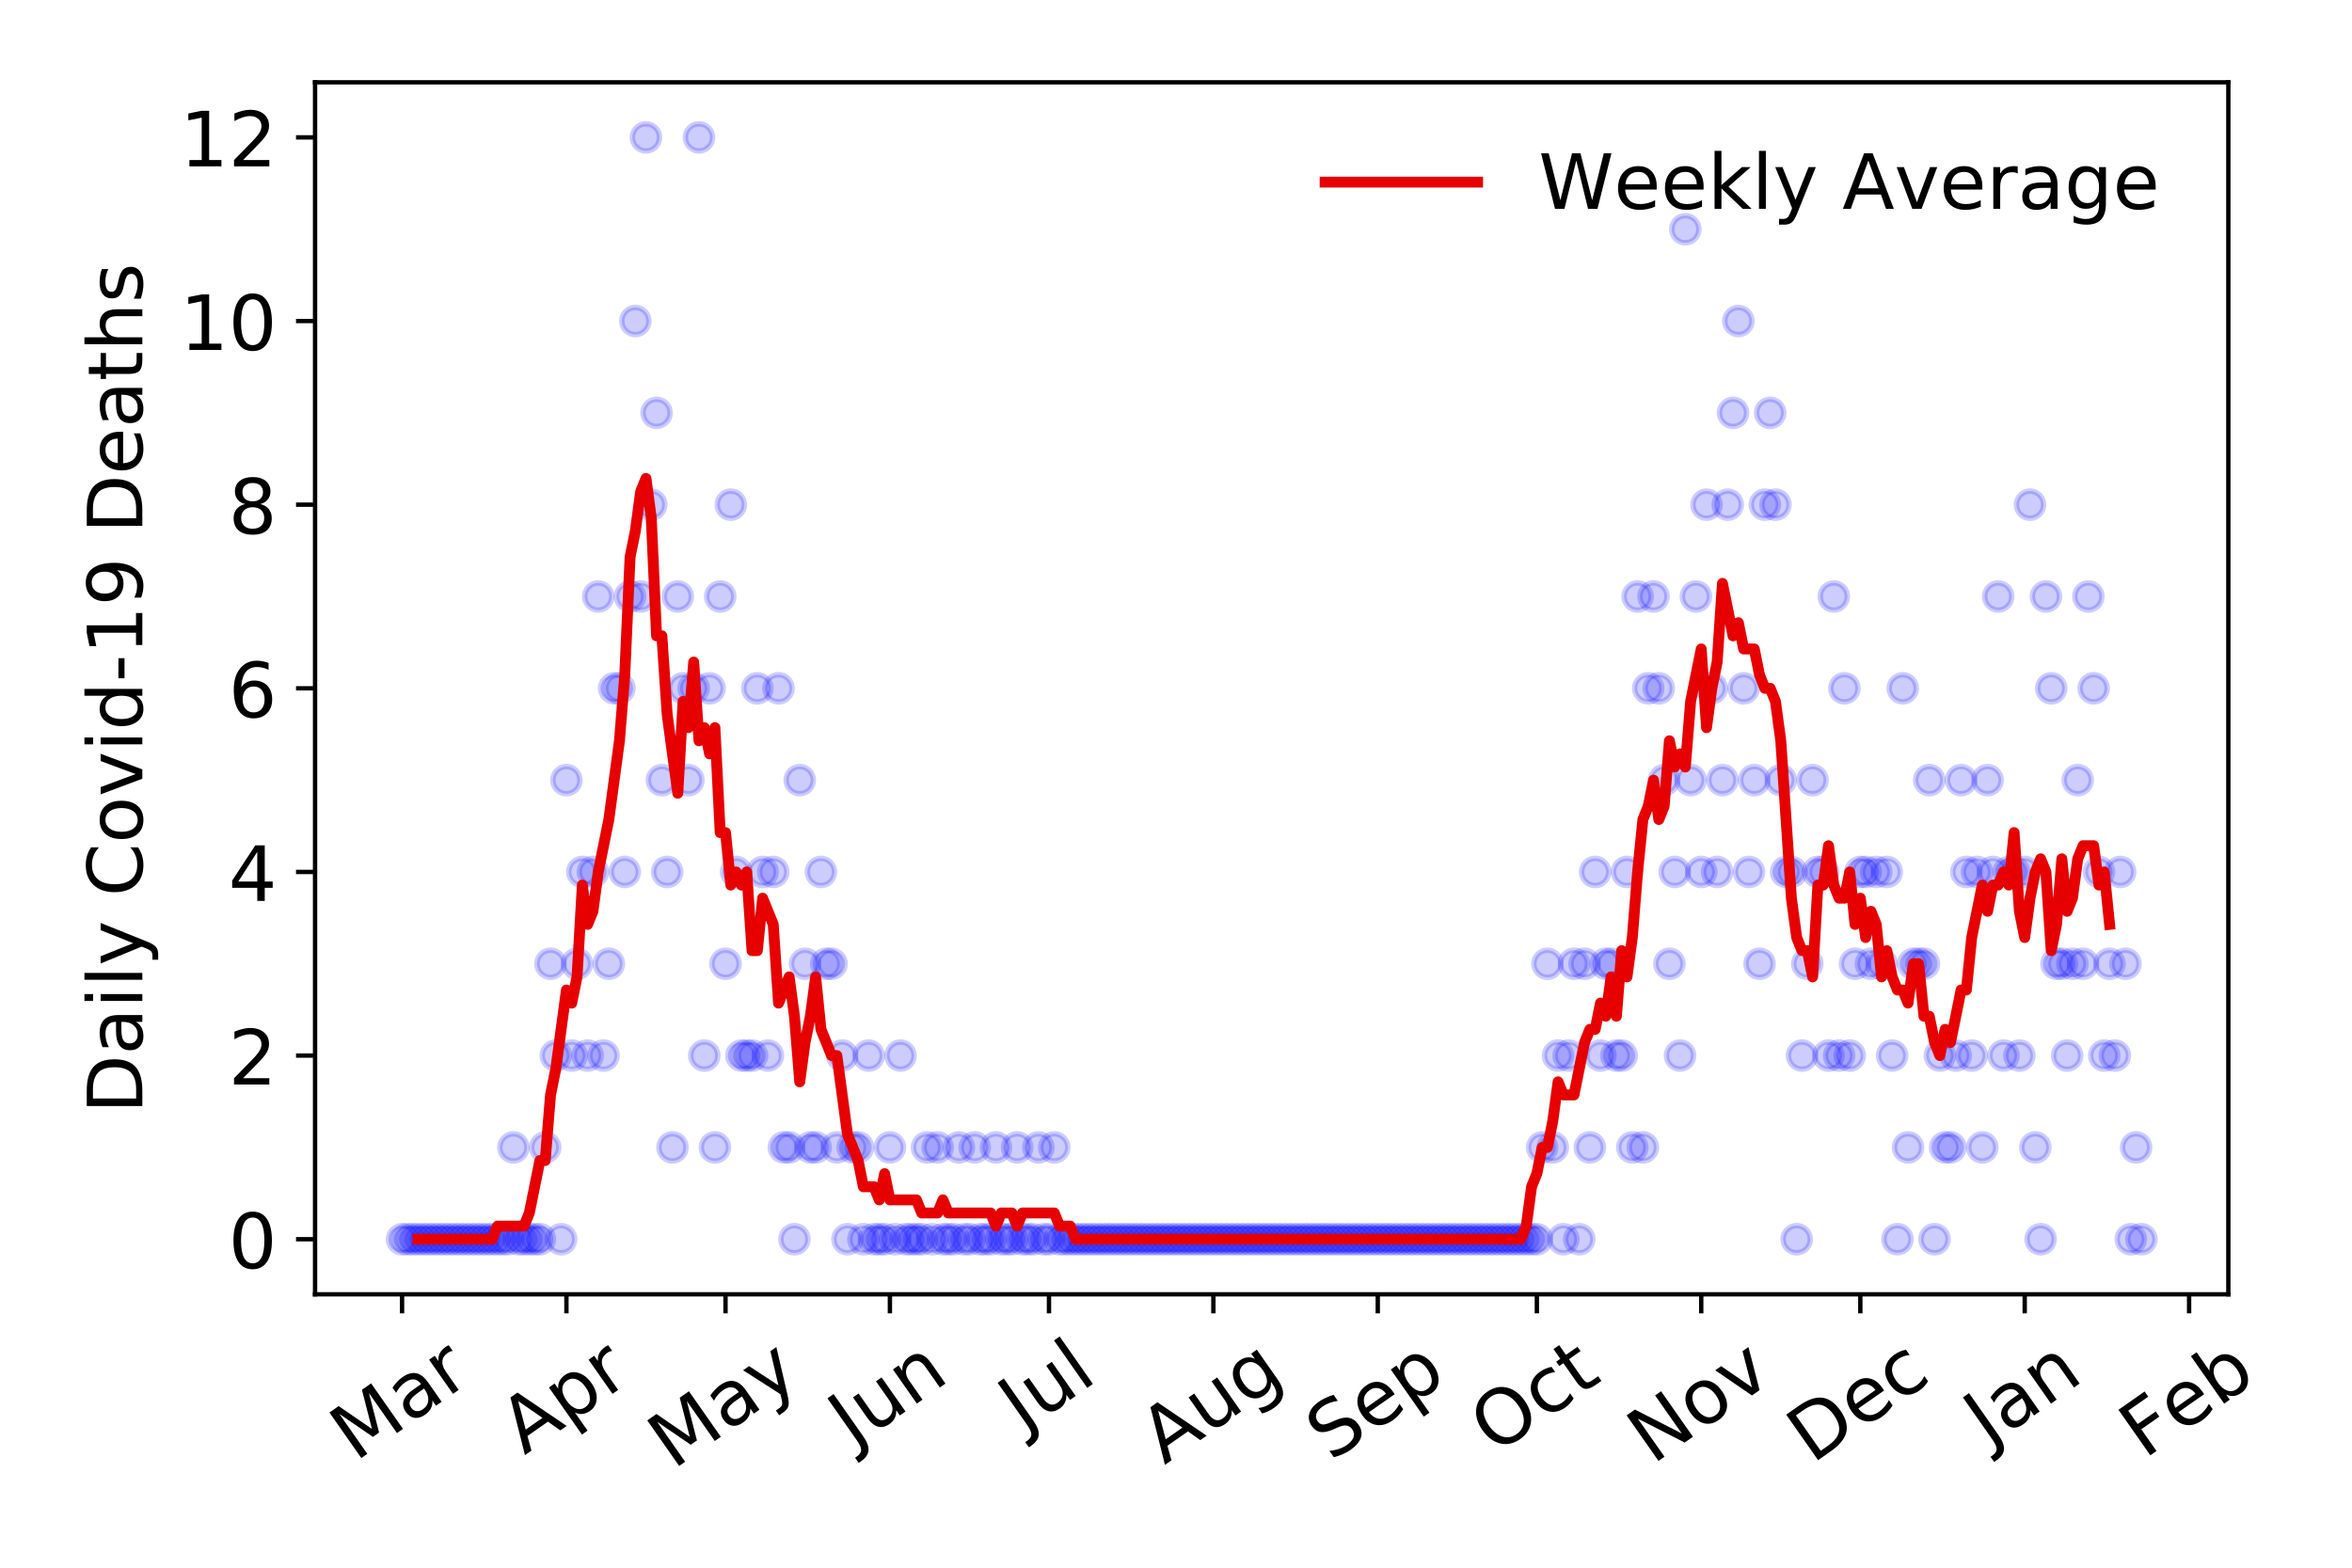 <?xml version="1.0" encoding="utf-8" standalone="no"?>
<!DOCTYPE svg PUBLIC "-//W3C//DTD SVG 1.1//EN"
  "http://www.w3.org/Graphics/SVG/1.1/DTD/svg11.dtd">
<!-- Created with matplotlib (https://matplotlib.org/) -->
<svg height="288pt" version="1.1" viewBox="0 0 432 288" width="432pt" xmlns="http://www.w3.org/2000/svg" xmlns:xlink="http://www.w3.org/1999/xlink">
 <defs>
  <style type="text/css">
*{stroke-linecap:butt;stroke-linejoin:round;}
  </style>
 </defs>
 <g id="figure_1">
  <g id="patch_1">
   <path d="M 0 288 
L 432 288 
L 432 0 
L 0 0 
z
" style="fill:#ffffff;"/>
  </g>
  <g id="axes_1">
   <g id="patch_2">
    <path d="M 57.87 237.778 
L 409.288 237.778 
L 409.288 15.12 
L 57.87 15.12 
z
" style="fill:#ffffff;"/>
   </g>
   <g id="matplotlib.axis_1">
    <g id="xtick_1">
     <g id="line2d_1">
      <defs>
       <path d="M 0 0 
L 0 3.5 
" id="mcc52907b27" style="stroke:#000000;stroke-width:0.8;"/>
      </defs>
      <g>
       <use style="stroke:#000000;stroke-width:0.8;" x="73.844" xlink:href="#mcc52907b27" y="237.778"/>
      </g>
     </g>
     <g id="text_1">
      <!-- Mar -->
      <defs>
       <path d="M 9.812 72.906 
L 24.516 72.906 
L 43.109 23.297 
L 61.812 72.906 
L 76.516 72.906 
L 76.516 0 
L 66.891 0 
L 66.891 64.016 
L 48.094 14.016 
L 38.188 14.016 
L 19.391 64.016 
L 19.391 0 
L 9.812 0 
z
" id="DejaVuSans-77"/>
       <path d="M 34.281 27.484 
Q 23.391 27.484 19.188 25 
Q 14.984 22.516 14.984 16.5 
Q 14.984 11.719 18.141 8.906 
Q 21.297 6.109 26.703 6.109 
Q 34.188 6.109 38.703 11.406 
Q 43.219 16.703 43.219 25.484 
L 43.219 27.484 
z
M 52.203 31.203 
L 52.203 0 
L 43.219 0 
L 43.219 8.297 
Q 40.141 3.328 35.547 0.953 
Q 30.953 -1.422 24.312 -1.422 
Q 15.922 -1.422 10.953 3.297 
Q 6 8.016 6 15.922 
Q 6 25.141 12.172 29.828 
Q 18.359 34.516 30.609 34.516 
L 43.219 34.516 
L 43.219 35.406 
Q 43.219 41.609 39.141 45 
Q 35.062 48.391 27.688 48.391 
Q 23 48.391 18.547 47.266 
Q 14.109 46.141 10.016 43.891 
L 10.016 52.203 
Q 14.938 54.109 19.578 55.047 
Q 24.219 56 28.609 56 
Q 40.484 56 46.344 49.844 
Q 52.203 43.703 52.203 31.203 
z
" id="DejaVuSans-97"/>
       <path d="M 41.109 46.297 
Q 39.594 47.172 37.812 47.578 
Q 36.031 48 33.891 48 
Q 26.266 48 22.188 43.047 
Q 18.109 38.094 18.109 28.812 
L 18.109 0 
L 9.078 0 
L 9.078 54.688 
L 18.109 54.688 
L 18.109 46.188 
Q 20.953 51.172 25.484 53.578 
Q 30.031 56 36.531 56 
Q 37.453 56 38.578 55.875 
Q 39.703 55.766 41.062 55.516 
z
" id="DejaVuSans-114"/>
      </defs>
      <g transform="translate(65.241 268.643)rotate(-35)scale(0.14 -0.14)">
       <use xlink:href="#DejaVuSans-77"/>
       <use x="86.279" xlink:href="#DejaVuSans-97"/>
       <use x="147.559" xlink:href="#DejaVuSans-114"/>
      </g>
     </g>
    </g>
    <g id="xtick_2">
     <g id="line2d_2">
      <g>
       <use style="stroke:#000000;stroke-width:0.8;" x="104.037" xlink:href="#mcc52907b27" y="237.778"/>
      </g>
     </g>
     <g id="text_2">
      <!-- Apr -->
      <defs>
       <path d="M 34.188 63.188 
L 20.797 26.906 
L 47.609 26.906 
z
M 28.609 72.906 
L 39.797 72.906 
L 67.578 0 
L 57.328 0 
L 50.688 18.703 
L 17.828 18.703 
L 11.188 0 
L 0.781 0 
z
" id="DejaVuSans-65"/>
       <path d="M 18.109 8.203 
L 18.109 -20.797 
L 9.078 -20.797 
L 9.078 54.688 
L 18.109 54.688 
L 18.109 46.391 
Q 20.953 51.266 25.266 53.625 
Q 29.594 56 35.594 56 
Q 45.562 56 51.781 48.094 
Q 58.016 40.188 58.016 27.297 
Q 58.016 14.406 51.781 6.484 
Q 45.562 -1.422 35.594 -1.422 
Q 29.594 -1.422 25.266 0.953 
Q 20.953 3.328 18.109 8.203 
z
M 48.688 27.297 
Q 48.688 37.203 44.609 42.844 
Q 40.531 48.484 33.406 48.484 
Q 26.266 48.484 22.188 42.844 
Q 18.109 37.203 18.109 27.297 
Q 18.109 17.391 22.188 11.75 
Q 26.266 6.109 33.406 6.109 
Q 40.531 6.109 44.609 11.75 
Q 48.688 17.391 48.688 27.297 
z
" id="DejaVuSans-112"/>
      </defs>
      <g transform="translate(96.333 267.384)rotate(-35)scale(0.14 -0.14)">
       <use xlink:href="#DejaVuSans-65"/>
       <use x="68.408" xlink:href="#DejaVuSans-112"/>
       <use x="131.885" xlink:href="#DejaVuSans-114"/>
      </g>
     </g>
    </g>
    <g id="xtick_3">
     <g id="line2d_3">
      <g>
       <use style="stroke:#000000;stroke-width:0.8;" x="133.257" xlink:href="#mcc52907b27" y="237.778"/>
      </g>
     </g>
     <g id="text_3">
      <!-- May -->
      <defs>
       <path d="M 32.172 -5.078 
Q 28.375 -14.844 24.75 -17.812 
Q 21.141 -20.797 15.094 -20.797 
L 7.906 -20.797 
L 7.906 -13.281 
L 13.188 -13.281 
Q 16.891 -13.281 18.938 -11.516 
Q 21 -9.766 23.484 -3.219 
L 25.094 0.875 
L 2.984 54.688 
L 12.5 54.688 
L 29.594 11.922 
L 46.688 54.688 
L 56.203 54.688 
z
" id="DejaVuSans-121"/>
      </defs>
      <g transform="translate(123.618 270.094)rotate(-35)scale(0.14 -0.14)">
       <use xlink:href="#DejaVuSans-77"/>
       <use x="86.279" xlink:href="#DejaVuSans-97"/>
       <use x="147.559" xlink:href="#DejaVuSans-121"/>
      </g>
     </g>
    </g>
    <g id="xtick_4">
     <g id="line2d_4">
      <g>
       <use style="stroke:#000000;stroke-width:0.8;" x="163.451" xlink:href="#mcc52907b27" y="237.778"/>
      </g>
     </g>
     <g id="text_4">
      <!-- Jun -->
      <defs>
       <path d="M 9.812 72.906 
L 19.672 72.906 
L 19.672 5.078 
Q 19.672 -8.109 14.672 -14.062 
Q 9.672 -20.016 -1.422 -20.016 
L -5.172 -20.016 
L -5.172 -11.719 
L -2.094 -11.719 
Q 4.438 -11.719 7.125 -8.047 
Q 9.812 -4.391 9.812 5.078 
z
" id="DejaVuSans-74"/>
       <path d="M 8.5 21.578 
L 8.5 54.688 
L 17.484 54.688 
L 17.484 21.922 
Q 17.484 14.156 20.5 10.266 
Q 23.531 6.391 29.594 6.391 
Q 36.859 6.391 41.078 11.031 
Q 45.312 15.672 45.312 23.688 
L 45.312 54.688 
L 54.297 54.688 
L 54.297 0 
L 45.312 0 
L 45.312 8.406 
Q 42.047 3.422 37.719 1 
Q 33.406 -1.422 27.688 -1.422 
Q 18.266 -1.422 13.375 4.438 
Q 8.5 10.297 8.5 21.578 
z
M 31.109 56 
z
" id="DejaVuSans-117"/>
       <path d="M 54.891 33.016 
L 54.891 0 
L 45.906 0 
L 45.906 32.719 
Q 45.906 40.484 42.875 44.328 
Q 39.844 48.188 33.797 48.188 
Q 26.516 48.188 22.312 43.547 
Q 18.109 38.922 18.109 30.906 
L 18.109 0 
L 9.078 0 
L 9.078 54.688 
L 18.109 54.688 
L 18.109 46.188 
Q 21.344 51.125 25.703 53.562 
Q 30.078 56 35.797 56 
Q 45.219 56 50.047 50.172 
Q 54.891 44.344 54.891 33.016 
z
" id="DejaVuSans-110"/>
      </defs>
      <g transform="translate(156.707 266.039)rotate(-35)scale(0.14 -0.14)">
       <use xlink:href="#DejaVuSans-74"/>
       <use x="29.492" xlink:href="#DejaVuSans-117"/>
       <use x="92.871" xlink:href="#DejaVuSans-110"/>
      </g>
     </g>
    </g>
    <g id="xtick_5">
     <g id="line2d_5">
      <g>
       <use style="stroke:#000000;stroke-width:0.8;" x="192.671" xlink:href="#mcc52907b27" y="237.778"/>
      </g>
     </g>
     <g id="text_5">
      <!-- Jul -->
      <defs>
       <path d="M 9.422 75.984 
L 18.406 75.984 
L 18.406 0 
L 9.422 0 
z
" id="DejaVuSans-108"/>
      </defs>
      <g transform="translate(187.968 263.181)rotate(-35)scale(0.14 -0.14)">
       <use xlink:href="#DejaVuSans-74"/>
       <use x="29.492" xlink:href="#DejaVuSans-117"/>
       <use x="92.871" xlink:href="#DejaVuSans-108"/>
      </g>
     </g>
    </g>
    <g id="xtick_6">
     <g id="line2d_6">
      <g>
       <use style="stroke:#000000;stroke-width:0.8;" x="222.865" xlink:href="#mcc52907b27" y="237.778"/>
      </g>
     </g>
     <g id="text_6">
      <!-- Aug -->
      <defs>
       <path d="M 45.406 27.984 
Q 45.406 37.75 41.375 43.109 
Q 37.359 48.484 30.078 48.484 
Q 22.859 48.484 18.828 43.109 
Q 14.797 37.75 14.797 27.984 
Q 14.797 18.266 18.828 12.891 
Q 22.859 7.516 30.078 7.516 
Q 37.359 7.516 41.375 12.891 
Q 45.406 18.266 45.406 27.984 
z
M 54.391 6.781 
Q 54.391 -7.172 48.188 -13.984 
Q 42 -20.797 29.203 -20.797 
Q 24.469 -20.797 20.266 -20.094 
Q 16.062 -19.391 12.109 -17.922 
L 12.109 -9.188 
Q 16.062 -11.328 19.922 -12.344 
Q 23.781 -13.375 27.781 -13.375 
Q 36.625 -13.375 41.016 -8.766 
Q 45.406 -4.156 45.406 5.172 
L 45.406 9.625 
Q 42.625 4.781 38.281 2.391 
Q 33.938 0 27.875 0 
Q 17.828 0 11.672 7.656 
Q 5.516 15.328 5.516 27.984 
Q 5.516 40.672 11.672 48.328 
Q 17.828 56 27.875 56 
Q 33.938 56 38.281 53.609 
Q 42.625 51.219 45.406 46.391 
L 45.406 54.688 
L 54.391 54.688 
z
" id="DejaVuSans-103"/>
      </defs>
      <g transform="translate(213.884 269.172)rotate(-35)scale(0.14 -0.14)">
       <use xlink:href="#DejaVuSans-65"/>
       <use x="68.408" xlink:href="#DejaVuSans-117"/>
       <use x="131.787" xlink:href="#DejaVuSans-103"/>
      </g>
     </g>
    </g>
    <g id="xtick_7">
     <g id="line2d_7">
      <g>
       <use style="stroke:#000000;stroke-width:0.8;" x="253.059" xlink:href="#mcc52907b27" y="237.778"/>
      </g>
     </g>
     <g id="text_7">
      <!-- Sep -->
      <defs>
       <path d="M 53.516 70.516 
L 53.516 60.891 
Q 47.906 63.578 42.922 64.891 
Q 37.938 66.219 33.297 66.219 
Q 25.25 66.219 20.875 63.094 
Q 16.5 59.969 16.5 54.203 
Q 16.5 49.359 19.406 46.891 
Q 22.312 44.438 30.422 42.922 
L 36.375 41.703 
Q 47.406 39.594 52.656 34.297 
Q 57.906 29 57.906 20.125 
Q 57.906 9.516 50.797 4.047 
Q 43.703 -1.422 29.984 -1.422 
Q 24.812 -1.422 18.969 -0.25 
Q 13.141 0.922 6.891 3.219 
L 6.891 13.375 
Q 12.891 10.016 18.656 8.297 
Q 24.422 6.594 29.984 6.594 
Q 38.422 6.594 43.016 9.906 
Q 47.609 13.234 47.609 19.391 
Q 47.609 24.75 44.312 27.781 
Q 41.016 30.812 33.5 32.328 
L 27.484 33.5 
Q 16.453 35.688 11.516 40.375 
Q 6.594 45.062 6.594 53.422 
Q 6.594 63.094 13.406 68.656 
Q 20.219 74.219 32.172 74.219 
Q 37.312 74.219 42.625 73.281 
Q 47.953 72.359 53.516 70.516 
z
" id="DejaVuSans-83"/>
       <path d="M 56.203 29.594 
L 56.203 25.203 
L 14.891 25.203 
Q 15.484 15.922 20.484 11.062 
Q 25.484 6.203 34.422 6.203 
Q 39.594 6.203 44.453 7.469 
Q 49.312 8.734 54.109 11.281 
L 54.109 2.781 
Q 49.266 0.734 44.188 -0.344 
Q 39.109 -1.422 33.891 -1.422 
Q 20.797 -1.422 13.156 6.188 
Q 5.516 13.812 5.516 26.812 
Q 5.516 40.234 12.766 48.109 
Q 20.016 56 32.328 56 
Q 43.359 56 49.781 48.891 
Q 56.203 41.797 56.203 29.594 
z
M 47.219 32.234 
Q 47.125 39.594 43.094 43.984 
Q 39.062 48.391 32.422 48.391 
Q 24.906 48.391 20.391 44.141 
Q 15.875 39.891 15.188 32.172 
z
" id="DejaVuSans-101"/>
      </defs>
      <g transform="translate(244.466 268.629)rotate(-35)scale(0.14 -0.14)">
       <use xlink:href="#DejaVuSans-83"/>
       <use x="63.477" xlink:href="#DejaVuSans-101"/>
       <use x="125" xlink:href="#DejaVuSans-112"/>
      </g>
     </g>
    </g>
    <g id="xtick_8">
     <g id="line2d_8">
      <g>
       <use style="stroke:#000000;stroke-width:0.8;" x="282.279" xlink:href="#mcc52907b27" y="237.778"/>
      </g>
     </g>
     <g id="text_8">
      <!-- Oct -->
      <defs>
       <path d="M 39.406 66.219 
Q 28.656 66.219 22.328 58.203 
Q 16.016 50.203 16.016 36.375 
Q 16.016 22.609 22.328 14.594 
Q 28.656 6.594 39.406 6.594 
Q 50.141 6.594 56.422 14.594 
Q 62.703 22.609 62.703 36.375 
Q 62.703 50.203 56.422 58.203 
Q 50.141 66.219 39.406 66.219 
z
M 39.406 74.219 
Q 54.734 74.219 63.906 63.938 
Q 73.094 53.656 73.094 36.375 
Q 73.094 19.141 63.906 8.859 
Q 54.734 -1.422 39.406 -1.422 
Q 24.031 -1.422 14.812 8.828 
Q 5.609 19.094 5.609 36.375 
Q 5.609 53.656 14.812 63.938 
Q 24.031 74.219 39.406 74.219 
z
" id="DejaVuSans-79"/>
       <path d="M 48.781 52.594 
L 48.781 44.188 
Q 44.969 46.297 41.141 47.344 
Q 37.312 48.391 33.406 48.391 
Q 24.656 48.391 19.812 42.844 
Q 14.984 37.312 14.984 27.297 
Q 14.984 17.281 19.812 11.734 
Q 24.656 6.203 33.406 6.203 
Q 37.312 6.203 41.141 7.25 
Q 44.969 8.297 48.781 10.406 
L 48.781 2.094 
Q 45.016 0.344 40.984 -0.531 
Q 36.969 -1.422 32.422 -1.422 
Q 20.062 -1.422 12.781 6.344 
Q 5.516 14.109 5.516 27.297 
Q 5.516 40.672 12.859 48.328 
Q 20.219 56 33.016 56 
Q 37.156 56 41.109 55.141 
Q 45.062 54.297 48.781 52.594 
z
" id="DejaVuSans-99"/>
       <path d="M 18.312 70.219 
L 18.312 54.688 
L 36.812 54.688 
L 36.812 47.703 
L 18.312 47.703 
L 18.312 18.016 
Q 18.312 11.328 20.141 9.422 
Q 21.969 7.516 27.594 7.516 
L 36.812 7.516 
L 36.812 0 
L 27.594 0 
Q 17.188 0 13.234 3.875 
Q 9.281 7.766 9.281 18.016 
L 9.281 47.703 
L 2.688 47.703 
L 2.688 54.688 
L 9.281 54.688 
L 9.281 70.219 
z
" id="DejaVuSans-116"/>
      </defs>
      <g transform="translate(274.58 267.377)rotate(-35)scale(0.14 -0.14)">
       <use xlink:href="#DejaVuSans-79"/>
       <use x="78.711" xlink:href="#DejaVuSans-99"/>
       <use x="133.691" xlink:href="#DejaVuSans-116"/>
      </g>
     </g>
    </g>
    <g id="xtick_9">
     <g id="line2d_9">
      <g>
       <use style="stroke:#000000;stroke-width:0.8;" x="312.472" xlink:href="#mcc52907b27" y="237.778"/>
      </g>
     </g>
     <g id="text_9">
      <!-- Nov -->
      <defs>
       <path d="M 9.812 72.906 
L 23.094 72.906 
L 55.422 11.922 
L 55.422 72.906 
L 64.984 72.906 
L 64.984 0 
L 51.703 0 
L 19.391 60.984 
L 19.391 0 
L 9.812 0 
z
" id="DejaVuSans-78"/>
       <path d="M 30.609 48.391 
Q 23.391 48.391 19.188 42.75 
Q 14.984 37.109 14.984 27.297 
Q 14.984 17.484 19.156 11.844 
Q 23.344 6.203 30.609 6.203 
Q 37.797 6.203 41.984 11.859 
Q 46.188 17.531 46.188 27.297 
Q 46.188 37.016 41.984 42.703 
Q 37.797 48.391 30.609 48.391 
z
M 30.609 56 
Q 42.328 56 49.016 48.375 
Q 55.719 40.766 55.719 27.297 
Q 55.719 13.875 49.016 6.219 
Q 42.328 -1.422 30.609 -1.422 
Q 18.844 -1.422 12.172 6.219 
Q 5.516 13.875 5.516 27.297 
Q 5.516 40.766 12.172 48.375 
Q 18.844 56 30.609 56 
z
" id="DejaVuSans-111"/>
       <path d="M 2.984 54.688 
L 12.5 54.688 
L 29.594 8.797 
L 46.688 54.688 
L 56.203 54.688 
L 35.688 0 
L 23.484 0 
z
" id="DejaVuSans-118"/>
      </defs>
      <g transform="translate(303.496 269.166)rotate(-35)scale(0.14 -0.14)">
       <use xlink:href="#DejaVuSans-78"/>
       <use x="74.805" xlink:href="#DejaVuSans-111"/>
       <use x="135.986" xlink:href="#DejaVuSans-118"/>
      </g>
     </g>
    </g>
    <g id="xtick_10">
     <g id="line2d_10">
      <g>
       <use style="stroke:#000000;stroke-width:0.8;" x="341.692" xlink:href="#mcc52907b27" y="237.778"/>
      </g>
     </g>
     <g id="text_10">
      <!-- Dec -->
      <defs>
       <path d="M 19.672 64.797 
L 19.672 8.109 
L 31.594 8.109 
Q 46.688 8.109 53.688 14.938 
Q 60.688 21.781 60.688 36.531 
Q 60.688 51.172 53.688 57.984 
Q 46.688 64.797 31.594 64.797 
z
M 9.812 72.906 
L 30.078 72.906 
Q 51.266 72.906 61.172 64.094 
Q 71.094 55.281 71.094 36.531 
Q 71.094 17.672 61.125 8.828 
Q 51.172 0 30.078 0 
L 9.812 0 
z
" id="DejaVuSans-68"/>
      </defs>
      <g transform="translate(332.812 269.032)rotate(-35)scale(0.14 -0.14)">
       <use xlink:href="#DejaVuSans-68"/>
       <use x="77.002" xlink:href="#DejaVuSans-101"/>
       <use x="138.525" xlink:href="#DejaVuSans-99"/>
      </g>
     </g>
    </g>
    <g id="xtick_11">
     <g id="line2d_11">
      <g>
       <use style="stroke:#000000;stroke-width:0.8;" x="371.886" xlink:href="#mcc52907b27" y="237.778"/>
      </g>
     </g>
     <g id="text_11">
      <!-- Jan -->
      <g transform="translate(365.262 265.871)rotate(-35)scale(0.14 -0.14)">
       <use xlink:href="#DejaVuSans-74"/>
       <use x="29.492" xlink:href="#DejaVuSans-97"/>
       <use x="90.771" xlink:href="#DejaVuSans-110"/>
      </g>
     </g>
    </g>
    <g id="xtick_12">
     <g id="line2d_12">
      <g>
       <use style="stroke:#000000;stroke-width:0.8;" x="402.08" xlink:href="#mcc52907b27" y="237.778"/>
      </g>
     </g>
     <g id="text_12">
      <!-- Feb -->
      <defs>
       <path d="M 9.812 72.906 
L 51.703 72.906 
L 51.703 64.594 
L 19.672 64.594 
L 19.672 43.109 
L 48.578 43.109 
L 48.578 34.812 
L 19.672 34.812 
L 19.672 0 
L 9.812 0 
z
" id="DejaVuSans-70"/>
       <path d="M 48.688 27.297 
Q 48.688 37.203 44.609 42.844 
Q 40.531 48.484 33.406 48.484 
Q 26.266 48.484 22.188 42.844 
Q 18.109 37.203 18.109 27.297 
Q 18.109 17.391 22.188 11.75 
Q 26.266 6.109 33.406 6.109 
Q 40.531 6.109 44.609 11.75 
Q 48.688 17.391 48.688 27.297 
z
M 18.109 46.391 
Q 20.953 51.266 25.266 53.625 
Q 29.594 56 35.594 56 
Q 45.562 56 51.781 48.094 
Q 58.016 40.188 58.016 27.297 
Q 58.016 14.406 51.781 6.484 
Q 45.562 -1.422 35.594 -1.422 
Q 29.594 -1.422 25.266 0.953 
Q 20.953 3.328 18.109 8.203 
L 18.109 0 
L 9.078 0 
L 9.078 75.984 
L 18.109 75.984 
z
" id="DejaVuSans-98"/>
      </defs>
      <g transform="translate(393.834 268.143)rotate(-35)scale(0.14 -0.14)">
       <use xlink:href="#DejaVuSans-70"/>
       <use x="57.441" xlink:href="#DejaVuSans-101"/>
       <use x="118.965" xlink:href="#DejaVuSans-98"/>
      </g>
     </g>
    </g>
   </g>
   <g id="matplotlib.axis_2">
    <g id="ytick_1">
     <g id="line2d_13">
      <defs>
       <path d="M 0 0 
L -3.5 0 
" id="m1cc1618e38" style="stroke:#000000;stroke-width:0.8;"/>
      </defs>
      <g>
       <use style="stroke:#000000;stroke-width:0.8;" x="57.87" xlink:href="#m1cc1618e38" y="227.657"/>
      </g>
     </g>
     <g id="text_13">
      <!-- 0 -->
      <defs>
       <path d="M 31.781 66.406 
Q 24.172 66.406 20.328 58.906 
Q 16.5 51.422 16.5 36.375 
Q 16.5 21.391 20.328 13.891 
Q 24.172 6.391 31.781 6.391 
Q 39.453 6.391 43.281 13.891 
Q 47.125 21.391 47.125 36.375 
Q 47.125 51.422 43.281 58.906 
Q 39.453 66.406 31.781 66.406 
z
M 31.781 74.219 
Q 44.047 74.219 50.516 64.516 
Q 56.984 54.828 56.984 36.375 
Q 56.984 17.969 50.516 8.266 
Q 44.047 -1.422 31.781 -1.422 
Q 19.531 -1.422 13.062 8.266 
Q 6.594 17.969 6.594 36.375 
Q 6.594 54.828 13.062 64.516 
Q 19.531 74.219 31.781 74.219 
z
" id="DejaVuSans-48"/>
      </defs>
      <g transform="translate(41.962 232.976)scale(0.14 -0.14)">
       <use xlink:href="#DejaVuSans-48"/>
      </g>
     </g>
    </g>
    <g id="ytick_2">
     <g id="line2d_14">
      <g>
       <use style="stroke:#000000;stroke-width:0.8;" x="57.87" xlink:href="#m1cc1618e38" y="193.921"/>
      </g>
     </g>
     <g id="text_14">
      <!-- 2 -->
      <defs>
       <path d="M 19.188 8.297 
L 53.609 8.297 
L 53.609 0 
L 7.328 0 
L 7.328 8.297 
Q 12.938 14.109 22.625 23.891 
Q 32.328 33.688 34.812 36.531 
Q 39.547 41.844 41.422 45.531 
Q 43.312 49.219 43.312 52.781 
Q 43.312 58.594 39.234 62.25 
Q 35.156 65.922 28.609 65.922 
Q 23.969 65.922 18.812 64.312 
Q 13.672 62.703 7.812 59.422 
L 7.812 69.391 
Q 13.766 71.781 18.938 73 
Q 24.125 74.219 28.422 74.219 
Q 39.75 74.219 46.484 68.547 
Q 53.219 62.891 53.219 53.422 
Q 53.219 48.922 51.531 44.891 
Q 49.859 40.875 45.406 35.406 
Q 44.188 33.984 37.641 27.219 
Q 31.109 20.453 19.188 8.297 
z
" id="DejaVuSans-50"/>
      </defs>
      <g transform="translate(41.962 199.24)scale(0.14 -0.14)">
       <use xlink:href="#DejaVuSans-50"/>
      </g>
     </g>
    </g>
    <g id="ytick_3">
     <g id="line2d_15">
      <g>
       <use style="stroke:#000000;stroke-width:0.8;" x="57.87" xlink:href="#m1cc1618e38" y="160.185"/>
      </g>
     </g>
     <g id="text_15">
      <!-- 4 -->
      <defs>
       <path d="M 37.797 64.312 
L 12.891 25.391 
L 37.797 25.391 
z
M 35.203 72.906 
L 47.609 72.906 
L 47.609 25.391 
L 58.016 25.391 
L 58.016 17.188 
L 47.609 17.188 
L 47.609 0 
L 37.797 0 
L 37.797 17.188 
L 4.891 17.188 
L 4.891 26.703 
z
" id="DejaVuSans-52"/>
      </defs>
      <g transform="translate(41.962 165.504)scale(0.14 -0.14)">
       <use xlink:href="#DejaVuSans-52"/>
      </g>
     </g>
    </g>
    <g id="ytick_4">
     <g id="line2d_16">
      <g>
       <use style="stroke:#000000;stroke-width:0.8;" x="57.87" xlink:href="#m1cc1618e38" y="126.449"/>
      </g>
     </g>
     <g id="text_16">
      <!-- 6 -->
      <defs>
       <path d="M 33.016 40.375 
Q 26.375 40.375 22.484 35.828 
Q 18.609 31.297 18.609 23.391 
Q 18.609 15.531 22.484 10.953 
Q 26.375 6.391 33.016 6.391 
Q 39.656 6.391 43.531 10.953 
Q 47.406 15.531 47.406 23.391 
Q 47.406 31.297 43.531 35.828 
Q 39.656 40.375 33.016 40.375 
z
M 52.594 71.297 
L 52.594 62.312 
Q 48.875 64.062 45.094 64.984 
Q 41.312 65.922 37.594 65.922 
Q 27.828 65.922 22.672 59.328 
Q 17.531 52.734 16.797 39.406 
Q 19.672 43.656 24.016 45.922 
Q 28.375 48.188 33.594 48.188 
Q 44.578 48.188 50.953 41.516 
Q 57.328 34.859 57.328 23.391 
Q 57.328 12.156 50.688 5.359 
Q 44.047 -1.422 33.016 -1.422 
Q 20.359 -1.422 13.672 8.266 
Q 6.984 17.969 6.984 36.375 
Q 6.984 53.656 15.188 63.938 
Q 23.391 74.219 37.203 74.219 
Q 40.922 74.219 44.703 73.484 
Q 48.484 72.75 52.594 71.297 
z
" id="DejaVuSans-54"/>
      </defs>
      <g transform="translate(41.962 131.768)scale(0.14 -0.14)">
       <use xlink:href="#DejaVuSans-54"/>
      </g>
     </g>
    </g>
    <g id="ytick_5">
     <g id="line2d_17">
      <g>
       <use style="stroke:#000000;stroke-width:0.8;" x="57.87" xlink:href="#m1cc1618e38" y="92.713"/>
      </g>
     </g>
     <g id="text_17">
      <!-- 8 -->
      <defs>
       <path d="M 31.781 34.625 
Q 24.75 34.625 20.719 30.859 
Q 16.703 27.094 16.703 20.516 
Q 16.703 13.922 20.719 10.156 
Q 24.75 6.391 31.781 6.391 
Q 38.812 6.391 42.859 10.172 
Q 46.922 13.969 46.922 20.516 
Q 46.922 27.094 42.891 30.859 
Q 38.875 34.625 31.781 34.625 
z
M 21.922 38.812 
Q 15.578 40.375 12.031 44.719 
Q 8.5 49.078 8.5 55.328 
Q 8.5 64.062 14.719 69.141 
Q 20.953 74.219 31.781 74.219 
Q 42.672 74.219 48.875 69.141 
Q 55.078 64.062 55.078 55.328 
Q 55.078 49.078 51.531 44.719 
Q 48 40.375 41.703 38.812 
Q 48.828 37.156 52.797 32.312 
Q 56.781 27.484 56.781 20.516 
Q 56.781 9.906 50.312 4.234 
Q 43.844 -1.422 31.781 -1.422 
Q 19.734 -1.422 13.25 4.234 
Q 6.781 9.906 6.781 20.516 
Q 6.781 27.484 10.781 32.312 
Q 14.797 37.156 21.922 38.812 
z
M 18.312 54.391 
Q 18.312 48.734 21.844 45.562 
Q 25.391 42.391 31.781 42.391 
Q 38.141 42.391 41.719 45.562 
Q 45.312 48.734 45.312 54.391 
Q 45.312 60.062 41.719 63.234 
Q 38.141 66.406 31.781 66.406 
Q 25.391 66.406 21.844 63.234 
Q 18.312 60.062 18.312 54.391 
z
" id="DejaVuSans-56"/>
      </defs>
      <g transform="translate(41.962 98.032)scale(0.14 -0.14)">
       <use xlink:href="#DejaVuSans-56"/>
      </g>
     </g>
    </g>
    <g id="ytick_6">
     <g id="line2d_18">
      <g>
       <use style="stroke:#000000;stroke-width:0.8;" x="57.87" xlink:href="#m1cc1618e38" y="58.977"/>
      </g>
     </g>
     <g id="text_18">
      <!-- 10 -->
      <defs>
       <path d="M 12.406 8.297 
L 28.516 8.297 
L 28.516 63.922 
L 10.984 60.406 
L 10.984 69.391 
L 28.422 72.906 
L 38.281 72.906 
L 38.281 8.297 
L 54.391 8.297 
L 54.391 0 
L 12.406 0 
z
" id="DejaVuSans-49"/>
      </defs>
      <g transform="translate(33.055 64.296)scale(0.14 -0.14)">
       <use xlink:href="#DejaVuSans-49"/>
       <use x="63.623" xlink:href="#DejaVuSans-48"/>
      </g>
     </g>
    </g>
    <g id="ytick_7">
     <g id="line2d_19">
      <g>
       <use style="stroke:#000000;stroke-width:0.8;" x="57.87" xlink:href="#m1cc1618e38" y="25.241"/>
      </g>
     </g>
     <g id="text_19">
      <!-- 12 -->
      <g transform="translate(33.055 30.56)scale(0.14 -0.14)">
       <use xlink:href="#DejaVuSans-49"/>
       <use x="63.623" xlink:href="#DejaVuSans-50"/>
      </g>
     </g>
    </g>
    <g id="text_20">
     <!-- Daily Covid-19 Deaths -->
     <defs>
      <path d="M 9.422 54.688 
L 18.406 54.688 
L 18.406 0 
L 9.422 0 
z
M 9.422 75.984 
L 18.406 75.984 
L 18.406 64.594 
L 9.422 64.594 
z
" id="DejaVuSans-105"/>
      <path id="DejaVuSans-32"/>
      <path d="M 64.406 67.281 
L 64.406 56.891 
Q 59.422 61.531 53.781 63.812 
Q 48.141 66.109 41.797 66.109 
Q 29.297 66.109 22.656 58.469 
Q 16.016 50.828 16.016 36.375 
Q 16.016 21.969 22.656 14.328 
Q 29.297 6.688 41.797 6.688 
Q 48.141 6.688 53.781 8.984 
Q 59.422 11.281 64.406 15.922 
L 64.406 5.609 
Q 59.234 2.094 53.438 0.328 
Q 47.656 -1.422 41.219 -1.422 
Q 24.656 -1.422 15.125 8.703 
Q 5.609 18.844 5.609 36.375 
Q 5.609 53.953 15.125 64.078 
Q 24.656 74.219 41.219 74.219 
Q 47.75 74.219 53.531 72.484 
Q 59.328 70.75 64.406 67.281 
z
" id="DejaVuSans-67"/>
      <path d="M 45.406 46.391 
L 45.406 75.984 
L 54.391 75.984 
L 54.391 0 
L 45.406 0 
L 45.406 8.203 
Q 42.578 3.328 38.25 0.953 
Q 33.938 -1.422 27.875 -1.422 
Q 17.969 -1.422 11.734 6.484 
Q 5.516 14.406 5.516 27.297 
Q 5.516 40.188 11.734 48.094 
Q 17.969 56 27.875 56 
Q 33.938 56 38.25 53.625 
Q 42.578 51.266 45.406 46.391 
z
M 14.797 27.297 
Q 14.797 17.391 18.875 11.75 
Q 22.953 6.109 30.078 6.109 
Q 37.203 6.109 41.297 11.75 
Q 45.406 17.391 45.406 27.297 
Q 45.406 37.203 41.297 42.844 
Q 37.203 48.484 30.078 48.484 
Q 22.953 48.484 18.875 42.844 
Q 14.797 37.203 14.797 27.297 
z
" id="DejaVuSans-100"/>
      <path d="M 4.891 31.391 
L 31.203 31.391 
L 31.203 23.391 
L 4.891 23.391 
z
" id="DejaVuSans-45"/>
      <path d="M 10.984 1.516 
L 10.984 10.5 
Q 14.703 8.734 18.5 7.812 
Q 22.312 6.891 25.984 6.891 
Q 35.75 6.891 40.891 13.453 
Q 46.047 20.016 46.781 33.406 
Q 43.953 29.203 39.594 26.953 
Q 35.25 24.703 29.984 24.703 
Q 19.047 24.703 12.672 31.312 
Q 6.297 37.938 6.297 49.422 
Q 6.297 60.641 12.938 67.422 
Q 19.578 74.219 30.609 74.219 
Q 43.266 74.219 49.922 64.516 
Q 56.594 54.828 56.594 36.375 
Q 56.594 19.141 48.406 8.859 
Q 40.234 -1.422 26.422 -1.422 
Q 22.703 -1.422 18.891 -0.688 
Q 15.094 0.047 10.984 1.516 
z
M 30.609 32.422 
Q 37.25 32.422 41.125 36.953 
Q 45.016 41.5 45.016 49.422 
Q 45.016 57.281 41.125 61.844 
Q 37.25 66.406 30.609 66.406 
Q 23.969 66.406 20.094 61.844 
Q 16.219 57.281 16.219 49.422 
Q 16.219 41.5 20.094 36.953 
Q 23.969 32.422 30.609 32.422 
z
" id="DejaVuSans-57"/>
      <path d="M 54.891 33.016 
L 54.891 0 
L 45.906 0 
L 45.906 32.719 
Q 45.906 40.484 42.875 44.328 
Q 39.844 48.188 33.797 48.188 
Q 26.516 48.188 22.312 43.547 
Q 18.109 38.922 18.109 30.906 
L 18.109 0 
L 9.078 0 
L 9.078 75.984 
L 18.109 75.984 
L 18.109 46.188 
Q 21.344 51.125 25.703 53.562 
Q 30.078 56 35.797 56 
Q 45.219 56 50.047 50.172 
Q 54.891 44.344 54.891 33.016 
z
" id="DejaVuSans-104"/>
      <path d="M 44.281 53.078 
L 44.281 44.578 
Q 40.484 46.531 36.375 47.5 
Q 32.281 48.484 27.875 48.484 
Q 21.188 48.484 17.844 46.438 
Q 14.5 44.391 14.5 40.281 
Q 14.5 37.156 16.891 35.375 
Q 19.281 33.594 26.516 31.984 
L 29.594 31.297 
Q 39.156 29.25 43.188 25.516 
Q 47.219 21.781 47.219 15.094 
Q 47.219 7.469 41.188 3.016 
Q 35.156 -1.422 24.609 -1.422 
Q 20.219 -1.422 15.453 -0.562 
Q 10.688 0.297 5.422 2 
L 5.422 11.281 
Q 10.406 8.688 15.234 7.391 
Q 20.062 6.109 24.812 6.109 
Q 31.156 6.109 34.562 8.281 
Q 37.984 10.453 37.984 14.406 
Q 37.984 18.062 35.516 20.016 
Q 33.062 21.969 24.703 23.781 
L 21.578 24.516 
Q 13.234 26.266 9.516 29.906 
Q 5.812 33.547 5.812 39.891 
Q 5.812 47.609 11.281 51.797 
Q 16.75 56 26.812 56 
Q 31.781 56 36.172 55.266 
Q 40.578 54.547 44.281 53.078 
z
" id="DejaVuSans-115"/>
     </defs>
     <g transform="translate(26.143 204.56)rotate(-90)scale(0.14 -0.14)">
      <use xlink:href="#DejaVuSans-68"/>
      <use x="77.002" xlink:href="#DejaVuSans-97"/>
      <use x="138.281" xlink:href="#DejaVuSans-105"/>
      <use x="166.064" xlink:href="#DejaVuSans-108"/>
      <use x="193.848" xlink:href="#DejaVuSans-121"/>
      <use x="253.027" xlink:href="#DejaVuSans-32"/>
      <use x="284.814" xlink:href="#DejaVuSans-67"/>
      <use x="354.639" xlink:href="#DejaVuSans-111"/>
      <use x="415.82" xlink:href="#DejaVuSans-118"/>
      <use x="475" xlink:href="#DejaVuSans-105"/>
      <use x="502.783" xlink:href="#DejaVuSans-100"/>
      <use x="566.26" xlink:href="#DejaVuSans-45"/>
      <use x="602.344" xlink:href="#DejaVuSans-49"/>
      <use x="665.967" xlink:href="#DejaVuSans-57"/>
      <use x="729.59" xlink:href="#DejaVuSans-32"/>
      <use x="761.377" xlink:href="#DejaVuSans-68"/>
      <use x="838.379" xlink:href="#DejaVuSans-101"/>
      <use x="899.902" xlink:href="#DejaVuSans-97"/>
      <use x="961.182" xlink:href="#DejaVuSans-116"/>
      <use x="1000.391" xlink:href="#DejaVuSans-104"/>
      <use x="1063.77" xlink:href="#DejaVuSans-115"/>
     </g>
    </g>
   </g>
   <g id="line2d_20">
    <defs>
     <path d="M 0 2.5 
C 0.663 2.5 1.299 2.237 1.768 1.768 
C 2.237 1.299 2.5 0.663 2.5 0 
C 2.5 -0.663 2.237 -1.299 1.768 -1.768 
C 1.299 -2.237 0.663 -2.5 0 -2.5 
C -0.663 -2.5 -1.299 -2.237 -1.768 -1.768 
C -2.237 -1.299 -2.5 -0.663 -2.5 0 
C -2.5 0.663 -2.237 1.299 -1.768 1.768 
C -1.299 2.237 -0.663 2.5 0 2.5 
z
" id="m26e43a1a99" style="stroke:#0000ff;stroke-opacity:0.2;"/>
    </defs>
    <g clip-path="url(#pfe62a5f703)">
     <use style="fill:#0000ff;fill-opacity:0.2;stroke:#0000ff;stroke-opacity:0.2;" x="73.844" xlink:href="#m26e43a1a99" y="227.657"/>
     <use style="fill:#0000ff;fill-opacity:0.2;stroke:#0000ff;stroke-opacity:0.2;" x="74.818" xlink:href="#m26e43a1a99" y="227.657"/>
     <use style="fill:#0000ff;fill-opacity:0.2;stroke:#0000ff;stroke-opacity:0.2;" x="75.792" xlink:href="#m26e43a1a99" y="227.657"/>
     <use style="fill:#0000ff;fill-opacity:0.2;stroke:#0000ff;stroke-opacity:0.2;" x="76.766" xlink:href="#m26e43a1a99" y="227.657"/>
     <use style="fill:#0000ff;fill-opacity:0.2;stroke:#0000ff;stroke-opacity:0.2;" x="77.74" xlink:href="#m26e43a1a99" y="227.657"/>
     <use style="fill:#0000ff;fill-opacity:0.2;stroke:#0000ff;stroke-opacity:0.2;" x="78.713" xlink:href="#m26e43a1a99" y="227.657"/>
     <use style="fill:#0000ff;fill-opacity:0.2;stroke:#0000ff;stroke-opacity:0.2;" x="79.687" xlink:href="#m26e43a1a99" y="227.657"/>
     <use style="fill:#0000ff;fill-opacity:0.2;stroke:#0000ff;stroke-opacity:0.2;" x="80.661" xlink:href="#m26e43a1a99" y="227.657"/>
     <use style="fill:#0000ff;fill-opacity:0.2;stroke:#0000ff;stroke-opacity:0.2;" x="81.635" xlink:href="#m26e43a1a99" y="227.657"/>
     <use style="fill:#0000ff;fill-opacity:0.2;stroke:#0000ff;stroke-opacity:0.2;" x="82.609" xlink:href="#m26e43a1a99" y="227.657"/>
     <use style="fill:#0000ff;fill-opacity:0.2;stroke:#0000ff;stroke-opacity:0.2;" x="83.583" xlink:href="#m26e43a1a99" y="227.657"/>
     <use style="fill:#0000ff;fill-opacity:0.2;stroke:#0000ff;stroke-opacity:0.2;" x="84.557" xlink:href="#m26e43a1a99" y="227.657"/>
     <use style="fill:#0000ff;fill-opacity:0.2;stroke:#0000ff;stroke-opacity:0.2;" x="85.531" xlink:href="#m26e43a1a99" y="227.657"/>
     <use style="fill:#0000ff;fill-opacity:0.2;stroke:#0000ff;stroke-opacity:0.2;" x="86.505" xlink:href="#m26e43a1a99" y="227.657"/>
     <use style="fill:#0000ff;fill-opacity:0.2;stroke:#0000ff;stroke-opacity:0.2;" x="87.479" xlink:href="#m26e43a1a99" y="227.657"/>
     <use style="fill:#0000ff;fill-opacity:0.2;stroke:#0000ff;stroke-opacity:0.2;" x="88.453" xlink:href="#m26e43a1a99" y="227.657"/>
     <use style="fill:#0000ff;fill-opacity:0.2;stroke:#0000ff;stroke-opacity:0.2;" x="89.427" xlink:href="#m26e43a1a99" y="227.657"/>
     <use style="fill:#0000ff;fill-opacity:0.2;stroke:#0000ff;stroke-opacity:0.2;" x="90.401" xlink:href="#m26e43a1a99" y="227.657"/>
     <use style="fill:#0000ff;fill-opacity:0.2;stroke:#0000ff;stroke-opacity:0.2;" x="91.375" xlink:href="#m26e43a1a99" y="227.657"/>
     <use style="fill:#0000ff;fill-opacity:0.2;stroke:#0000ff;stroke-opacity:0.2;" x="92.349" xlink:href="#m26e43a1a99" y="227.657"/>
     <use style="fill:#0000ff;fill-opacity:0.2;stroke:#0000ff;stroke-opacity:0.2;" x="93.323" xlink:href="#m26e43a1a99" y="227.657"/>
     <use style="fill:#0000ff;fill-opacity:0.2;stroke:#0000ff;stroke-opacity:0.2;" x="94.297" xlink:href="#m26e43a1a99" y="210.789"/>
     <use style="fill:#0000ff;fill-opacity:0.2;stroke:#0000ff;stroke-opacity:0.2;" x="95.271" xlink:href="#m26e43a1a99" y="227.657"/>
     <use style="fill:#0000ff;fill-opacity:0.2;stroke:#0000ff;stroke-opacity:0.2;" x="96.245" xlink:href="#m26e43a1a99" y="227.657"/>
     <use style="fill:#0000ff;fill-opacity:0.2;stroke:#0000ff;stroke-opacity:0.2;" x="97.219" xlink:href="#m26e43a1a99" y="227.657"/>
     <use style="fill:#0000ff;fill-opacity:0.2;stroke:#0000ff;stroke-opacity:0.2;" x="98.193" xlink:href="#m26e43a1a99" y="227.657"/>
     <use style="fill:#0000ff;fill-opacity:0.2;stroke:#0000ff;stroke-opacity:0.2;" x="99.167" xlink:href="#m26e43a1a99" y="227.657"/>
     <use style="fill:#0000ff;fill-opacity:0.2;stroke:#0000ff;stroke-opacity:0.2;" x="100.141" xlink:href="#m26e43a1a99" y="210.789"/>
     <use style="fill:#0000ff;fill-opacity:0.2;stroke:#0000ff;stroke-opacity:0.2;" x="101.115" xlink:href="#m26e43a1a99" y="177.053"/>
     <use style="fill:#0000ff;fill-opacity:0.2;stroke:#0000ff;stroke-opacity:0.2;" x="102.089" xlink:href="#m26e43a1a99" y="193.921"/>
     <use style="fill:#0000ff;fill-opacity:0.2;stroke:#0000ff;stroke-opacity:0.2;" x="103.063" xlink:href="#m26e43a1a99" y="227.657"/>
     <use style="fill:#0000ff;fill-opacity:0.2;stroke:#0000ff;stroke-opacity:0.2;" x="104.037" xlink:href="#m26e43a1a99" y="143.317"/>
     <use style="fill:#0000ff;fill-opacity:0.2;stroke:#0000ff;stroke-opacity:0.2;" x="105.011" xlink:href="#m26e43a1a99" y="193.921"/>
     <use style="fill:#0000ff;fill-opacity:0.2;stroke:#0000ff;stroke-opacity:0.2;" x="105.985" xlink:href="#m26e43a1a99" y="177.053"/>
     <use style="fill:#0000ff;fill-opacity:0.2;stroke:#0000ff;stroke-opacity:0.2;" x="106.959" xlink:href="#m26e43a1a99" y="160.185"/>
     <use style="fill:#0000ff;fill-opacity:0.2;stroke:#0000ff;stroke-opacity:0.2;" x="107.933" xlink:href="#m26e43a1a99" y="193.921"/>
     <use style="fill:#0000ff;fill-opacity:0.2;stroke:#0000ff;stroke-opacity:0.2;" x="108.907" xlink:href="#m26e43a1a99" y="160.185"/>
     <use style="fill:#0000ff;fill-opacity:0.2;stroke:#0000ff;stroke-opacity:0.2;" x="109.881" xlink:href="#m26e43a1a99" y="109.581"/>
     <use style="fill:#0000ff;fill-opacity:0.2;stroke:#0000ff;stroke-opacity:0.2;" x="110.855" xlink:href="#m26e43a1a99" y="193.921"/>
     <use style="fill:#0000ff;fill-opacity:0.2;stroke:#0000ff;stroke-opacity:0.2;" x="111.829" xlink:href="#m26e43a1a99" y="177.053"/>
     <use style="fill:#0000ff;fill-opacity:0.2;stroke:#0000ff;stroke-opacity:0.2;" x="112.803" xlink:href="#m26e43a1a99" y="126.449"/>
     <use style="fill:#0000ff;fill-opacity:0.2;stroke:#0000ff;stroke-opacity:0.2;" x="113.777" xlink:href="#m26e43a1a99" y="126.449"/>
     <use style="fill:#0000ff;fill-opacity:0.2;stroke:#0000ff;stroke-opacity:0.2;" x="114.751" xlink:href="#m26e43a1a99" y="160.185"/>
     <use style="fill:#0000ff;fill-opacity:0.2;stroke:#0000ff;stroke-opacity:0.2;" x="115.725" xlink:href="#m26e43a1a99" y="109.581"/>
     <use style="fill:#0000ff;fill-opacity:0.2;stroke:#0000ff;stroke-opacity:0.2;" x="116.699" xlink:href="#m26e43a1a99" y="58.977"/>
     <use style="fill:#0000ff;fill-opacity:0.2;stroke:#0000ff;stroke-opacity:0.2;" x="117.673" xlink:href="#m26e43a1a99" y="109.581"/>
     <use style="fill:#0000ff;fill-opacity:0.2;stroke:#0000ff;stroke-opacity:0.2;" x="118.647" xlink:href="#m26e43a1a99" y="25.241"/>
     <use style="fill:#0000ff;fill-opacity:0.2;stroke:#0000ff;stroke-opacity:0.2;" x="119.621" xlink:href="#m26e43a1a99" y="92.713"/>
     <use style="fill:#0000ff;fill-opacity:0.2;stroke:#0000ff;stroke-opacity:0.2;" x="120.595" xlink:href="#m26e43a1a99" y="75.845"/>
     <use style="fill:#0000ff;fill-opacity:0.2;stroke:#0000ff;stroke-opacity:0.2;" x="121.569" xlink:href="#m26e43a1a99" y="143.317"/>
     <use style="fill:#0000ff;fill-opacity:0.2;stroke:#0000ff;stroke-opacity:0.2;" x="122.543" xlink:href="#m26e43a1a99" y="160.185"/>
     <use style="fill:#0000ff;fill-opacity:0.2;stroke:#0000ff;stroke-opacity:0.2;" x="123.517" xlink:href="#m26e43a1a99" y="210.789"/>
     <use style="fill:#0000ff;fill-opacity:0.2;stroke:#0000ff;stroke-opacity:0.2;" x="124.491" xlink:href="#m26e43a1a99" y="109.581"/>
     <use style="fill:#0000ff;fill-opacity:0.2;stroke:#0000ff;stroke-opacity:0.2;" x="125.465" xlink:href="#m26e43a1a99" y="126.449"/>
     <use style="fill:#0000ff;fill-opacity:0.2;stroke:#0000ff;stroke-opacity:0.2;" x="126.439" xlink:href="#m26e43a1a99" y="143.317"/>
     <use style="fill:#0000ff;fill-opacity:0.2;stroke:#0000ff;stroke-opacity:0.2;" x="127.413" xlink:href="#m26e43a1a99" y="126.449"/>
     <use style="fill:#0000ff;fill-opacity:0.2;stroke:#0000ff;stroke-opacity:0.2;" x="128.387" xlink:href="#m26e43a1a99" y="25.241"/>
     <use style="fill:#0000ff;fill-opacity:0.2;stroke:#0000ff;stroke-opacity:0.2;" x="129.361" xlink:href="#m26e43a1a99" y="193.921"/>
     <use style="fill:#0000ff;fill-opacity:0.2;stroke:#0000ff;stroke-opacity:0.2;" x="130.335" xlink:href="#m26e43a1a99" y="126.449"/>
     <use style="fill:#0000ff;fill-opacity:0.2;stroke:#0000ff;stroke-opacity:0.2;" x="131.309" xlink:href="#m26e43a1a99" y="210.789"/>
     <use style="fill:#0000ff;fill-opacity:0.2;stroke:#0000ff;stroke-opacity:0.2;" x="132.283" xlink:href="#m26e43a1a99" y="109.581"/>
     <use style="fill:#0000ff;fill-opacity:0.2;stroke:#0000ff;stroke-opacity:0.2;" x="133.257" xlink:href="#m26e43a1a99" y="177.053"/>
     <use style="fill:#0000ff;fill-opacity:0.2;stroke:#0000ff;stroke-opacity:0.2;" x="134.231" xlink:href="#m26e43a1a99" y="92.713"/>
     <use style="fill:#0000ff;fill-opacity:0.2;stroke:#0000ff;stroke-opacity:0.2;" x="135.205" xlink:href="#m26e43a1a99" y="160.185"/>
     <use style="fill:#0000ff;fill-opacity:0.2;stroke:#0000ff;stroke-opacity:0.2;" x="136.179" xlink:href="#m26e43a1a99" y="193.921"/>
     <use style="fill:#0000ff;fill-opacity:0.2;stroke:#0000ff;stroke-opacity:0.2;" x="137.153" xlink:href="#m26e43a1a99" y="193.921"/>
     <use style="fill:#0000ff;fill-opacity:0.2;stroke:#0000ff;stroke-opacity:0.2;" x="138.127" xlink:href="#m26e43a1a99" y="193.921"/>
     <use style="fill:#0000ff;fill-opacity:0.2;stroke:#0000ff;stroke-opacity:0.2;" x="139.101" xlink:href="#m26e43a1a99" y="126.449"/>
     <use style="fill:#0000ff;fill-opacity:0.2;stroke:#0000ff;stroke-opacity:0.2;" x="140.075" xlink:href="#m26e43a1a99" y="160.185"/>
     <use style="fill:#0000ff;fill-opacity:0.2;stroke:#0000ff;stroke-opacity:0.2;" x="141.049" xlink:href="#m26e43a1a99" y="193.921"/>
     <use style="fill:#0000ff;fill-opacity:0.2;stroke:#0000ff;stroke-opacity:0.2;" x="142.023" xlink:href="#m26e43a1a99" y="160.185"/>
     <use style="fill:#0000ff;fill-opacity:0.2;stroke:#0000ff;stroke-opacity:0.2;" x="142.997" xlink:href="#m26e43a1a99" y="126.449"/>
     <use style="fill:#0000ff;fill-opacity:0.2;stroke:#0000ff;stroke-opacity:0.2;" x="143.971" xlink:href="#m26e43a1a99" y="210.789"/>
     <use style="fill:#0000ff;fill-opacity:0.2;stroke:#0000ff;stroke-opacity:0.2;" x="144.945" xlink:href="#m26e43a1a99" y="210.789"/>
     <use style="fill:#0000ff;fill-opacity:0.2;stroke:#0000ff;stroke-opacity:0.2;" x="145.919" xlink:href="#m26e43a1a99" y="227.657"/>
     <use style="fill:#0000ff;fill-opacity:0.2;stroke:#0000ff;stroke-opacity:0.2;" x="146.893" xlink:href="#m26e43a1a99" y="143.317"/>
     <use style="fill:#0000ff;fill-opacity:0.2;stroke:#0000ff;stroke-opacity:0.2;" x="147.867" xlink:href="#m26e43a1a99" y="177.053"/>
     <use style="fill:#0000ff;fill-opacity:0.2;stroke:#0000ff;stroke-opacity:0.2;" x="148.841" xlink:href="#m26e43a1a99" y="210.789"/>
     <use style="fill:#0000ff;fill-opacity:0.2;stroke:#0000ff;stroke-opacity:0.2;" x="149.815" xlink:href="#m26e43a1a99" y="210.789"/>
     <use style="fill:#0000ff;fill-opacity:0.2;stroke:#0000ff;stroke-opacity:0.2;" x="150.789" xlink:href="#m26e43a1a99" y="160.185"/>
     <use style="fill:#0000ff;fill-opacity:0.2;stroke:#0000ff;stroke-opacity:0.2;" x="151.763" xlink:href="#m26e43a1a99" y="177.053"/>
     <use style="fill:#0000ff;fill-opacity:0.2;stroke:#0000ff;stroke-opacity:0.2;" x="152.737" xlink:href="#m26e43a1a99" y="177.053"/>
     <use style="fill:#0000ff;fill-opacity:0.2;stroke:#0000ff;stroke-opacity:0.2;" x="153.711" xlink:href="#m26e43a1a99" y="210.789"/>
     <use style="fill:#0000ff;fill-opacity:0.2;stroke:#0000ff;stroke-opacity:0.2;" x="154.685" xlink:href="#m26e43a1a99" y="193.921"/>
     <use style="fill:#0000ff;fill-opacity:0.2;stroke:#0000ff;stroke-opacity:0.2;" x="155.659" xlink:href="#m26e43a1a99" y="227.657"/>
     <use style="fill:#0000ff;fill-opacity:0.2;stroke:#0000ff;stroke-opacity:0.2;" x="156.633" xlink:href="#m26e43a1a99" y="210.789"/>
     <use style="fill:#0000ff;fill-opacity:0.2;stroke:#0000ff;stroke-opacity:0.2;" x="157.607" xlink:href="#m26e43a1a99" y="210.789"/>
     <use style="fill:#0000ff;fill-opacity:0.2;stroke:#0000ff;stroke-opacity:0.2;" x="158.581" xlink:href="#m26e43a1a99" y="227.657"/>
     <use style="fill:#0000ff;fill-opacity:0.2;stroke:#0000ff;stroke-opacity:0.2;" x="159.555" xlink:href="#m26e43a1a99" y="193.921"/>
     <use style="fill:#0000ff;fill-opacity:0.2;stroke:#0000ff;stroke-opacity:0.2;" x="160.529" xlink:href="#m26e43a1a99" y="227.657"/>
     <use style="fill:#0000ff;fill-opacity:0.2;stroke:#0000ff;stroke-opacity:0.2;" x="161.503" xlink:href="#m26e43a1a99" y="227.657"/>
     <use style="fill:#0000ff;fill-opacity:0.2;stroke:#0000ff;stroke-opacity:0.2;" x="162.477" xlink:href="#m26e43a1a99" y="227.657"/>
     <use style="fill:#0000ff;fill-opacity:0.2;stroke:#0000ff;stroke-opacity:0.2;" x="163.451" xlink:href="#m26e43a1a99" y="210.789"/>
     <use style="fill:#0000ff;fill-opacity:0.2;stroke:#0000ff;stroke-opacity:0.2;" x="164.425" xlink:href="#m26e43a1a99" y="227.657"/>
     <use style="fill:#0000ff;fill-opacity:0.2;stroke:#0000ff;stroke-opacity:0.2;" x="165.399" xlink:href="#m26e43a1a99" y="193.921"/>
     <use style="fill:#0000ff;fill-opacity:0.2;stroke:#0000ff;stroke-opacity:0.2;" x="166.373" xlink:href="#m26e43a1a99" y="227.657"/>
     <use style="fill:#0000ff;fill-opacity:0.2;stroke:#0000ff;stroke-opacity:0.2;" x="167.347" xlink:href="#m26e43a1a99" y="227.657"/>
     <use style="fill:#0000ff;fill-opacity:0.2;stroke:#0000ff;stroke-opacity:0.2;" x="168.321" xlink:href="#m26e43a1a99" y="227.657"/>
     <use style="fill:#0000ff;fill-opacity:0.2;stroke:#0000ff;stroke-opacity:0.2;" x="169.295" xlink:href="#m26e43a1a99" y="227.657"/>
     <use style="fill:#0000ff;fill-opacity:0.2;stroke:#0000ff;stroke-opacity:0.2;" x="170.269" xlink:href="#m26e43a1a99" y="210.789"/>
     <use style="fill:#0000ff;fill-opacity:0.2;stroke:#0000ff;stroke-opacity:0.2;" x="171.243" xlink:href="#m26e43a1a99" y="227.657"/>
     <use style="fill:#0000ff;fill-opacity:0.2;stroke:#0000ff;stroke-opacity:0.2;" x="172.217" xlink:href="#m26e43a1a99" y="210.789"/>
     <use style="fill:#0000ff;fill-opacity:0.2;stroke:#0000ff;stroke-opacity:0.2;" x="173.191" xlink:href="#m26e43a1a99" y="227.657"/>
     <use style="fill:#0000ff;fill-opacity:0.2;stroke:#0000ff;stroke-opacity:0.2;" x="174.165" xlink:href="#m26e43a1a99" y="227.657"/>
     <use style="fill:#0000ff;fill-opacity:0.2;stroke:#0000ff;stroke-opacity:0.2;" x="175.139" xlink:href="#m26e43a1a99" y="227.657"/>
     <use style="fill:#0000ff;fill-opacity:0.2;stroke:#0000ff;stroke-opacity:0.2;" x="176.113" xlink:href="#m26e43a1a99" y="210.789"/>
     <use style="fill:#0000ff;fill-opacity:0.2;stroke:#0000ff;stroke-opacity:0.2;" x="177.087" xlink:href="#m26e43a1a99" y="227.657"/>
     <use style="fill:#0000ff;fill-opacity:0.2;stroke:#0000ff;stroke-opacity:0.2;" x="178.061" xlink:href="#m26e43a1a99" y="227.657"/>
     <use style="fill:#0000ff;fill-opacity:0.2;stroke:#0000ff;stroke-opacity:0.2;" x="179.035" xlink:href="#m26e43a1a99" y="210.789"/>
     <use style="fill:#0000ff;fill-opacity:0.2;stroke:#0000ff;stroke-opacity:0.2;" x="180.009" xlink:href="#m26e43a1a99" y="227.657"/>
     <use style="fill:#0000ff;fill-opacity:0.2;stroke:#0000ff;stroke-opacity:0.2;" x="180.983" xlink:href="#m26e43a1a99" y="227.657"/>
     <use style="fill:#0000ff;fill-opacity:0.2;stroke:#0000ff;stroke-opacity:0.2;" x="181.957" xlink:href="#m26e43a1a99" y="227.657"/>
     <use style="fill:#0000ff;fill-opacity:0.2;stroke:#0000ff;stroke-opacity:0.2;" x="182.931" xlink:href="#m26e43a1a99" y="210.789"/>
     <use style="fill:#0000ff;fill-opacity:0.2;stroke:#0000ff;stroke-opacity:0.2;" x="183.905" xlink:href="#m26e43a1a99" y="227.657"/>
     <use style="fill:#0000ff;fill-opacity:0.2;stroke:#0000ff;stroke-opacity:0.2;" x="184.879" xlink:href="#m26e43a1a99" y="227.657"/>
     <use style="fill:#0000ff;fill-opacity:0.2;stroke:#0000ff;stroke-opacity:0.2;" x="185.853" xlink:href="#m26e43a1a99" y="227.657"/>
     <use style="fill:#0000ff;fill-opacity:0.2;stroke:#0000ff;stroke-opacity:0.2;" x="186.827" xlink:href="#m26e43a1a99" y="210.789"/>
     <use style="fill:#0000ff;fill-opacity:0.2;stroke:#0000ff;stroke-opacity:0.2;" x="187.801" xlink:href="#m26e43a1a99" y="227.657"/>
     <use style="fill:#0000ff;fill-opacity:0.2;stroke:#0000ff;stroke-opacity:0.2;" x="188.775" xlink:href="#m26e43a1a99" y="227.657"/>
     <use style="fill:#0000ff;fill-opacity:0.2;stroke:#0000ff;stroke-opacity:0.2;" x="189.749" xlink:href="#m26e43a1a99" y="227.657"/>
     <use style="fill:#0000ff;fill-opacity:0.2;stroke:#0000ff;stroke-opacity:0.2;" x="190.723" xlink:href="#m26e43a1a99" y="210.789"/>
     <use style="fill:#0000ff;fill-opacity:0.2;stroke:#0000ff;stroke-opacity:0.2;" x="191.697" xlink:href="#m26e43a1a99" y="227.657"/>
     <use style="fill:#0000ff;fill-opacity:0.2;stroke:#0000ff;stroke-opacity:0.2;" x="192.671" xlink:href="#m26e43a1a99" y="227.657"/>
     <use style="fill:#0000ff;fill-opacity:0.2;stroke:#0000ff;stroke-opacity:0.2;" x="193.645" xlink:href="#m26e43a1a99" y="210.789"/>
     <use style="fill:#0000ff;fill-opacity:0.2;stroke:#0000ff;stroke-opacity:0.2;" x="194.619" xlink:href="#m26e43a1a99" y="227.657"/>
     <use style="fill:#0000ff;fill-opacity:0.2;stroke:#0000ff;stroke-opacity:0.2;" x="195.593" xlink:href="#m26e43a1a99" y="227.657"/>
     <use style="fill:#0000ff;fill-opacity:0.2;stroke:#0000ff;stroke-opacity:0.2;" x="196.567" xlink:href="#m26e43a1a99" y="227.657"/>
     <use style="fill:#0000ff;fill-opacity:0.2;stroke:#0000ff;stroke-opacity:0.2;" x="197.541" xlink:href="#m26e43a1a99" y="227.657"/>
     <use style="fill:#0000ff;fill-opacity:0.2;stroke:#0000ff;stroke-opacity:0.2;" x="198.515" xlink:href="#m26e43a1a99" y="227.657"/>
     <use style="fill:#0000ff;fill-opacity:0.2;stroke:#0000ff;stroke-opacity:0.2;" x="199.489" xlink:href="#m26e43a1a99" y="227.657"/>
     <use style="fill:#0000ff;fill-opacity:0.2;stroke:#0000ff;stroke-opacity:0.2;" x="200.463" xlink:href="#m26e43a1a99" y="227.657"/>
     <use style="fill:#0000ff;fill-opacity:0.2;stroke:#0000ff;stroke-opacity:0.2;" x="201.437" xlink:href="#m26e43a1a99" y="227.657"/>
     <use style="fill:#0000ff;fill-opacity:0.2;stroke:#0000ff;stroke-opacity:0.2;" x="202.411" xlink:href="#m26e43a1a99" y="227.657"/>
     <use style="fill:#0000ff;fill-opacity:0.2;stroke:#0000ff;stroke-opacity:0.2;" x="203.385" xlink:href="#m26e43a1a99" y="227.657"/>
     <use style="fill:#0000ff;fill-opacity:0.2;stroke:#0000ff;stroke-opacity:0.2;" x="204.359" xlink:href="#m26e43a1a99" y="227.657"/>
     <use style="fill:#0000ff;fill-opacity:0.2;stroke:#0000ff;stroke-opacity:0.2;" x="205.333" xlink:href="#m26e43a1a99" y="227.657"/>
     <use style="fill:#0000ff;fill-opacity:0.2;stroke:#0000ff;stroke-opacity:0.2;" x="206.307" xlink:href="#m26e43a1a99" y="227.657"/>
     <use style="fill:#0000ff;fill-opacity:0.2;stroke:#0000ff;stroke-opacity:0.2;" x="207.281" xlink:href="#m26e43a1a99" y="227.657"/>
     <use style="fill:#0000ff;fill-opacity:0.2;stroke:#0000ff;stroke-opacity:0.2;" x="208.255" xlink:href="#m26e43a1a99" y="227.657"/>
     <use style="fill:#0000ff;fill-opacity:0.2;stroke:#0000ff;stroke-opacity:0.2;" x="209.229" xlink:href="#m26e43a1a99" y="227.657"/>
     <use style="fill:#0000ff;fill-opacity:0.2;stroke:#0000ff;stroke-opacity:0.2;" x="210.203" xlink:href="#m26e43a1a99" y="227.657"/>
     <use style="fill:#0000ff;fill-opacity:0.2;stroke:#0000ff;stroke-opacity:0.2;" x="211.177" xlink:href="#m26e43a1a99" y="227.657"/>
     <use style="fill:#0000ff;fill-opacity:0.2;stroke:#0000ff;stroke-opacity:0.2;" x="212.151" xlink:href="#m26e43a1a99" y="227.657"/>
     <use style="fill:#0000ff;fill-opacity:0.2;stroke:#0000ff;stroke-opacity:0.2;" x="213.125" xlink:href="#m26e43a1a99" y="227.657"/>
     <use style="fill:#0000ff;fill-opacity:0.2;stroke:#0000ff;stroke-opacity:0.2;" x="214.099" xlink:href="#m26e43a1a99" y="227.657"/>
     <use style="fill:#0000ff;fill-opacity:0.2;stroke:#0000ff;stroke-opacity:0.2;" x="215.073" xlink:href="#m26e43a1a99" y="227.657"/>
     <use style="fill:#0000ff;fill-opacity:0.2;stroke:#0000ff;stroke-opacity:0.2;" x="216.047" xlink:href="#m26e43a1a99" y="227.657"/>
     <use style="fill:#0000ff;fill-opacity:0.2;stroke:#0000ff;stroke-opacity:0.2;" x="217.021" xlink:href="#m26e43a1a99" y="227.657"/>
     <use style="fill:#0000ff;fill-opacity:0.2;stroke:#0000ff;stroke-opacity:0.2;" x="217.995" xlink:href="#m26e43a1a99" y="227.657"/>
     <use style="fill:#0000ff;fill-opacity:0.2;stroke:#0000ff;stroke-opacity:0.2;" x="218.969" xlink:href="#m26e43a1a99" y="227.657"/>
     <use style="fill:#0000ff;fill-opacity:0.2;stroke:#0000ff;stroke-opacity:0.2;" x="219.943" xlink:href="#m26e43a1a99" y="227.657"/>
     <use style="fill:#0000ff;fill-opacity:0.2;stroke:#0000ff;stroke-opacity:0.2;" x="220.917" xlink:href="#m26e43a1a99" y="227.657"/>
     <use style="fill:#0000ff;fill-opacity:0.2;stroke:#0000ff;stroke-opacity:0.2;" x="221.891" xlink:href="#m26e43a1a99" y="227.657"/>
     <use style="fill:#0000ff;fill-opacity:0.2;stroke:#0000ff;stroke-opacity:0.2;" x="222.865" xlink:href="#m26e43a1a99" y="227.657"/>
     <use style="fill:#0000ff;fill-opacity:0.2;stroke:#0000ff;stroke-opacity:0.2;" x="223.839" xlink:href="#m26e43a1a99" y="227.657"/>
     <use style="fill:#0000ff;fill-opacity:0.2;stroke:#0000ff;stroke-opacity:0.2;" x="224.813" xlink:href="#m26e43a1a99" y="227.657"/>
     <use style="fill:#0000ff;fill-opacity:0.2;stroke:#0000ff;stroke-opacity:0.2;" x="225.787" xlink:href="#m26e43a1a99" y="227.657"/>
     <use style="fill:#0000ff;fill-opacity:0.2;stroke:#0000ff;stroke-opacity:0.2;" x="226.761" xlink:href="#m26e43a1a99" y="227.657"/>
     <use style="fill:#0000ff;fill-opacity:0.2;stroke:#0000ff;stroke-opacity:0.2;" x="227.735" xlink:href="#m26e43a1a99" y="227.657"/>
     <use style="fill:#0000ff;fill-opacity:0.2;stroke:#0000ff;stroke-opacity:0.2;" x="228.709" xlink:href="#m26e43a1a99" y="227.657"/>
     <use style="fill:#0000ff;fill-opacity:0.2;stroke:#0000ff;stroke-opacity:0.2;" x="229.683" xlink:href="#m26e43a1a99" y="227.657"/>
     <use style="fill:#0000ff;fill-opacity:0.2;stroke:#0000ff;stroke-opacity:0.2;" x="230.657" xlink:href="#m26e43a1a99" y="227.657"/>
     <use style="fill:#0000ff;fill-opacity:0.2;stroke:#0000ff;stroke-opacity:0.2;" x="231.631" xlink:href="#m26e43a1a99" y="227.657"/>
     <use style="fill:#0000ff;fill-opacity:0.2;stroke:#0000ff;stroke-opacity:0.2;" x="232.605" xlink:href="#m26e43a1a99" y="227.657"/>
     <use style="fill:#0000ff;fill-opacity:0.2;stroke:#0000ff;stroke-opacity:0.2;" x="233.579" xlink:href="#m26e43a1a99" y="227.657"/>
     <use style="fill:#0000ff;fill-opacity:0.2;stroke:#0000ff;stroke-opacity:0.2;" x="234.553" xlink:href="#m26e43a1a99" y="227.657"/>
     <use style="fill:#0000ff;fill-opacity:0.2;stroke:#0000ff;stroke-opacity:0.2;" x="235.527" xlink:href="#m26e43a1a99" y="227.657"/>
     <use style="fill:#0000ff;fill-opacity:0.2;stroke:#0000ff;stroke-opacity:0.2;" x="236.501" xlink:href="#m26e43a1a99" y="227.657"/>
     <use style="fill:#0000ff;fill-opacity:0.2;stroke:#0000ff;stroke-opacity:0.2;" x="237.475" xlink:href="#m26e43a1a99" y="227.657"/>
     <use style="fill:#0000ff;fill-opacity:0.2;stroke:#0000ff;stroke-opacity:0.2;" x="238.449" xlink:href="#m26e43a1a99" y="227.657"/>
     <use style="fill:#0000ff;fill-opacity:0.2;stroke:#0000ff;stroke-opacity:0.2;" x="239.423" xlink:href="#m26e43a1a99" y="227.657"/>
     <use style="fill:#0000ff;fill-opacity:0.2;stroke:#0000ff;stroke-opacity:0.2;" x="240.397" xlink:href="#m26e43a1a99" y="227.657"/>
     <use style="fill:#0000ff;fill-opacity:0.2;stroke:#0000ff;stroke-opacity:0.2;" x="241.371" xlink:href="#m26e43a1a99" y="227.657"/>
     <use style="fill:#0000ff;fill-opacity:0.2;stroke:#0000ff;stroke-opacity:0.2;" x="242.345" xlink:href="#m26e43a1a99" y="227.657"/>
     <use style="fill:#0000ff;fill-opacity:0.2;stroke:#0000ff;stroke-opacity:0.2;" x="243.319" xlink:href="#m26e43a1a99" y="227.657"/>
     <use style="fill:#0000ff;fill-opacity:0.2;stroke:#0000ff;stroke-opacity:0.2;" x="244.293" xlink:href="#m26e43a1a99" y="227.657"/>
     <use style="fill:#0000ff;fill-opacity:0.2;stroke:#0000ff;stroke-opacity:0.2;" x="245.267" xlink:href="#m26e43a1a99" y="227.657"/>
     <use style="fill:#0000ff;fill-opacity:0.2;stroke:#0000ff;stroke-opacity:0.2;" x="246.241" xlink:href="#m26e43a1a99" y="227.657"/>
     <use style="fill:#0000ff;fill-opacity:0.2;stroke:#0000ff;stroke-opacity:0.2;" x="247.215" xlink:href="#m26e43a1a99" y="227.657"/>
     <use style="fill:#0000ff;fill-opacity:0.2;stroke:#0000ff;stroke-opacity:0.2;" x="248.189" xlink:href="#m26e43a1a99" y="227.657"/>
     <use style="fill:#0000ff;fill-opacity:0.2;stroke:#0000ff;stroke-opacity:0.2;" x="249.163" xlink:href="#m26e43a1a99" y="227.657"/>
     <use style="fill:#0000ff;fill-opacity:0.2;stroke:#0000ff;stroke-opacity:0.2;" x="250.137" xlink:href="#m26e43a1a99" y="227.657"/>
     <use style="fill:#0000ff;fill-opacity:0.2;stroke:#0000ff;stroke-opacity:0.2;" x="251.111" xlink:href="#m26e43a1a99" y="227.657"/>
     <use style="fill:#0000ff;fill-opacity:0.2;stroke:#0000ff;stroke-opacity:0.2;" x="252.085" xlink:href="#m26e43a1a99" y="227.657"/>
     <use style="fill:#0000ff;fill-opacity:0.2;stroke:#0000ff;stroke-opacity:0.2;" x="253.059" xlink:href="#m26e43a1a99" y="227.657"/>
     <use style="fill:#0000ff;fill-opacity:0.2;stroke:#0000ff;stroke-opacity:0.2;" x="254.033" xlink:href="#m26e43a1a99" y="227.657"/>
     <use style="fill:#0000ff;fill-opacity:0.2;stroke:#0000ff;stroke-opacity:0.2;" x="255.007" xlink:href="#m26e43a1a99" y="227.657"/>
     <use style="fill:#0000ff;fill-opacity:0.2;stroke:#0000ff;stroke-opacity:0.2;" x="255.981" xlink:href="#m26e43a1a99" y="227.657"/>
     <use style="fill:#0000ff;fill-opacity:0.2;stroke:#0000ff;stroke-opacity:0.2;" x="256.955" xlink:href="#m26e43a1a99" y="227.657"/>
     <use style="fill:#0000ff;fill-opacity:0.2;stroke:#0000ff;stroke-opacity:0.2;" x="257.929" xlink:href="#m26e43a1a99" y="227.657"/>
     <use style="fill:#0000ff;fill-opacity:0.2;stroke:#0000ff;stroke-opacity:0.2;" x="258.903" xlink:href="#m26e43a1a99" y="227.657"/>
     <use style="fill:#0000ff;fill-opacity:0.2;stroke:#0000ff;stroke-opacity:0.2;" x="259.877" xlink:href="#m26e43a1a99" y="227.657"/>
     <use style="fill:#0000ff;fill-opacity:0.2;stroke:#0000ff;stroke-opacity:0.2;" x="260.851" xlink:href="#m26e43a1a99" y="227.657"/>
     <use style="fill:#0000ff;fill-opacity:0.2;stroke:#0000ff;stroke-opacity:0.2;" x="261.825" xlink:href="#m26e43a1a99" y="227.657"/>
     <use style="fill:#0000ff;fill-opacity:0.2;stroke:#0000ff;stroke-opacity:0.2;" x="262.799" xlink:href="#m26e43a1a99" y="227.657"/>
     <use style="fill:#0000ff;fill-opacity:0.2;stroke:#0000ff;stroke-opacity:0.2;" x="263.773" xlink:href="#m26e43a1a99" y="227.657"/>
     <use style="fill:#0000ff;fill-opacity:0.2;stroke:#0000ff;stroke-opacity:0.2;" x="264.747" xlink:href="#m26e43a1a99" y="227.657"/>
     <use style="fill:#0000ff;fill-opacity:0.2;stroke:#0000ff;stroke-opacity:0.2;" x="265.721" xlink:href="#m26e43a1a99" y="227.657"/>
     <use style="fill:#0000ff;fill-opacity:0.2;stroke:#0000ff;stroke-opacity:0.2;" x="266.695" xlink:href="#m26e43a1a99" y="227.657"/>
     <use style="fill:#0000ff;fill-opacity:0.2;stroke:#0000ff;stroke-opacity:0.2;" x="267.669" xlink:href="#m26e43a1a99" y="227.657"/>
     <use style="fill:#0000ff;fill-opacity:0.2;stroke:#0000ff;stroke-opacity:0.2;" x="268.643" xlink:href="#m26e43a1a99" y="227.657"/>
     <use style="fill:#0000ff;fill-opacity:0.2;stroke:#0000ff;stroke-opacity:0.2;" x="269.617" xlink:href="#m26e43a1a99" y="227.657"/>
     <use style="fill:#0000ff;fill-opacity:0.2;stroke:#0000ff;stroke-opacity:0.2;" x="270.591" xlink:href="#m26e43a1a99" y="227.657"/>
     <use style="fill:#0000ff;fill-opacity:0.2;stroke:#0000ff;stroke-opacity:0.2;" x="271.565" xlink:href="#m26e43a1a99" y="227.657"/>
     <use style="fill:#0000ff;fill-opacity:0.2;stroke:#0000ff;stroke-opacity:0.2;" x="272.539" xlink:href="#m26e43a1a99" y="227.657"/>
     <use style="fill:#0000ff;fill-opacity:0.2;stroke:#0000ff;stroke-opacity:0.2;" x="273.513" xlink:href="#m26e43a1a99" y="227.657"/>
     <use style="fill:#0000ff;fill-opacity:0.2;stroke:#0000ff;stroke-opacity:0.2;" x="274.487" xlink:href="#m26e43a1a99" y="227.657"/>
     <use style="fill:#0000ff;fill-opacity:0.2;stroke:#0000ff;stroke-opacity:0.2;" x="275.461" xlink:href="#m26e43a1a99" y="227.657"/>
     <use style="fill:#0000ff;fill-opacity:0.2;stroke:#0000ff;stroke-opacity:0.2;" x="276.435" xlink:href="#m26e43a1a99" y="227.657"/>
     <use style="fill:#0000ff;fill-opacity:0.2;stroke:#0000ff;stroke-opacity:0.2;" x="277.409" xlink:href="#m26e43a1a99" y="227.657"/>
     <use style="fill:#0000ff;fill-opacity:0.2;stroke:#0000ff;stroke-opacity:0.2;" x="278.383" xlink:href="#m26e43a1a99" y="227.657"/>
     <use style="fill:#0000ff;fill-opacity:0.2;stroke:#0000ff;stroke-opacity:0.2;" x="279.357" xlink:href="#m26e43a1a99" y="227.657"/>
     <use style="fill:#0000ff;fill-opacity:0.2;stroke:#0000ff;stroke-opacity:0.2;" x="280.331" xlink:href="#m26e43a1a99" y="227.657"/>
     <use style="fill:#0000ff;fill-opacity:0.2;stroke:#0000ff;stroke-opacity:0.2;" x="281.305" xlink:href="#m26e43a1a99" y="227.657"/>
     <use style="fill:#0000ff;fill-opacity:0.2;stroke:#0000ff;stroke-opacity:0.2;" x="282.279" xlink:href="#m26e43a1a99" y="227.657"/>
     <use style="fill:#0000ff;fill-opacity:0.2;stroke:#0000ff;stroke-opacity:0.2;" x="283.253" xlink:href="#m26e43a1a99" y="210.789"/>
     <use style="fill:#0000ff;fill-opacity:0.2;stroke:#0000ff;stroke-opacity:0.2;" x="284.227" xlink:href="#m26e43a1a99" y="177.053"/>
     <use style="fill:#0000ff;fill-opacity:0.2;stroke:#0000ff;stroke-opacity:0.2;" x="285.201" xlink:href="#m26e43a1a99" y="210.789"/>
     <use style="fill:#0000ff;fill-opacity:0.2;stroke:#0000ff;stroke-opacity:0.2;" x="286.175" xlink:href="#m26e43a1a99" y="193.921"/>
     <use style="fill:#0000ff;fill-opacity:0.2;stroke:#0000ff;stroke-opacity:0.2;" x="287.149" xlink:href="#m26e43a1a99" y="227.657"/>
     <use style="fill:#0000ff;fill-opacity:0.2;stroke:#0000ff;stroke-opacity:0.2;" x="288.122" xlink:href="#m26e43a1a99" y="193.921"/>
     <use style="fill:#0000ff;fill-opacity:0.2;stroke:#0000ff;stroke-opacity:0.2;" x="289.096" xlink:href="#m26e43a1a99" y="177.053"/>
     <use style="fill:#0000ff;fill-opacity:0.2;stroke:#0000ff;stroke-opacity:0.2;" x="290.07" xlink:href="#m26e43a1a99" y="227.657"/>
     <use style="fill:#0000ff;fill-opacity:0.2;stroke:#0000ff;stroke-opacity:0.2;" x="291.044" xlink:href="#m26e43a1a99" y="177.053"/>
     <use style="fill:#0000ff;fill-opacity:0.2;stroke:#0000ff;stroke-opacity:0.2;" x="292.018" xlink:href="#m26e43a1a99" y="210.789"/>
     <use style="fill:#0000ff;fill-opacity:0.2;stroke:#0000ff;stroke-opacity:0.2;" x="292.992" xlink:href="#m26e43a1a99" y="160.185"/>
     <use style="fill:#0000ff;fill-opacity:0.2;stroke:#0000ff;stroke-opacity:0.2;" x="293.966" xlink:href="#m26e43a1a99" y="193.921"/>
     <use style="fill:#0000ff;fill-opacity:0.2;stroke:#0000ff;stroke-opacity:0.2;" x="294.94" xlink:href="#m26e43a1a99" y="177.053"/>
     <use style="fill:#0000ff;fill-opacity:0.2;stroke:#0000ff;stroke-opacity:0.2;" x="295.914" xlink:href="#m26e43a1a99" y="177.053"/>
     <use style="fill:#0000ff;fill-opacity:0.2;stroke:#0000ff;stroke-opacity:0.2;" x="296.888" xlink:href="#m26e43a1a99" y="193.921"/>
     <use style="fill:#0000ff;fill-opacity:0.2;stroke:#0000ff;stroke-opacity:0.2;" x="297.862" xlink:href="#m26e43a1a99" y="193.921"/>
     <use style="fill:#0000ff;fill-opacity:0.2;stroke:#0000ff;stroke-opacity:0.2;" x="298.836" xlink:href="#m26e43a1a99" y="160.185"/>
     <use style="fill:#0000ff;fill-opacity:0.2;stroke:#0000ff;stroke-opacity:0.2;" x="299.81" xlink:href="#m26e43a1a99" y="210.789"/>
     <use style="fill:#0000ff;fill-opacity:0.2;stroke:#0000ff;stroke-opacity:0.2;" x="300.784" xlink:href="#m26e43a1a99" y="109.581"/>
     <use style="fill:#0000ff;fill-opacity:0.2;stroke:#0000ff;stroke-opacity:0.2;" x="301.758" xlink:href="#m26e43a1a99" y="210.789"/>
     <use style="fill:#0000ff;fill-opacity:0.2;stroke:#0000ff;stroke-opacity:0.2;" x="302.732" xlink:href="#m26e43a1a99" y="126.449"/>
     <use style="fill:#0000ff;fill-opacity:0.2;stroke:#0000ff;stroke-opacity:0.2;" x="303.706" xlink:href="#m26e43a1a99" y="109.581"/>
     <use style="fill:#0000ff;fill-opacity:0.2;stroke:#0000ff;stroke-opacity:0.2;" x="304.68" xlink:href="#m26e43a1a99" y="126.449"/>
     <use style="fill:#0000ff;fill-opacity:0.2;stroke:#0000ff;stroke-opacity:0.2;" x="305.654" xlink:href="#m26e43a1a99" y="143.317"/>
     <use style="fill:#0000ff;fill-opacity:0.2;stroke:#0000ff;stroke-opacity:0.2;" x="306.628" xlink:href="#m26e43a1a99" y="177.053"/>
     <use style="fill:#0000ff;fill-opacity:0.2;stroke:#0000ff;stroke-opacity:0.2;" x="307.602" xlink:href="#m26e43a1a99" y="160.185"/>
     <use style="fill:#0000ff;fill-opacity:0.2;stroke:#0000ff;stroke-opacity:0.2;" x="308.576" xlink:href="#m26e43a1a99" y="193.921"/>
     <use style="fill:#0000ff;fill-opacity:0.2;stroke:#0000ff;stroke-opacity:0.2;" x="309.55" xlink:href="#m26e43a1a99" y="42.109"/>
     <use style="fill:#0000ff;fill-opacity:0.2;stroke:#0000ff;stroke-opacity:0.2;" x="310.524" xlink:href="#m26e43a1a99" y="143.317"/>
     <use style="fill:#0000ff;fill-opacity:0.2;stroke:#0000ff;stroke-opacity:0.2;" x="311.498" xlink:href="#m26e43a1a99" y="109.581"/>
     <use style="fill:#0000ff;fill-opacity:0.2;stroke:#0000ff;stroke-opacity:0.2;" x="312.472" xlink:href="#m26e43a1a99" y="160.185"/>
     <use style="fill:#0000ff;fill-opacity:0.2;stroke:#0000ff;stroke-opacity:0.2;" x="313.446" xlink:href="#m26e43a1a99" y="92.713"/>
     <use style="fill:#0000ff;fill-opacity:0.2;stroke:#0000ff;stroke-opacity:0.2;" x="314.42" xlink:href="#m26e43a1a99" y="126.449"/>
     <use style="fill:#0000ff;fill-opacity:0.2;stroke:#0000ff;stroke-opacity:0.2;" x="315.394" xlink:href="#m26e43a1a99" y="160.185"/>
     <use style="fill:#0000ff;fill-opacity:0.2;stroke:#0000ff;stroke-opacity:0.2;" x="316.368" xlink:href="#m26e43a1a99" y="143.317"/>
     <use style="fill:#0000ff;fill-opacity:0.2;stroke:#0000ff;stroke-opacity:0.2;" x="317.342" xlink:href="#m26e43a1a99" y="92.713"/>
     <use style="fill:#0000ff;fill-opacity:0.2;stroke:#0000ff;stroke-opacity:0.2;" x="318.316" xlink:href="#m26e43a1a99" y="75.845"/>
     <use style="fill:#0000ff;fill-opacity:0.2;stroke:#0000ff;stroke-opacity:0.2;" x="319.29" xlink:href="#m26e43a1a99" y="58.977"/>
     <use style="fill:#0000ff;fill-opacity:0.2;stroke:#0000ff;stroke-opacity:0.2;" x="320.264" xlink:href="#m26e43a1a99" y="126.449"/>
     <use style="fill:#0000ff;fill-opacity:0.2;stroke:#0000ff;stroke-opacity:0.2;" x="321.238" xlink:href="#m26e43a1a99" y="160.185"/>
     <use style="fill:#0000ff;fill-opacity:0.2;stroke:#0000ff;stroke-opacity:0.2;" x="322.212" xlink:href="#m26e43a1a99" y="143.317"/>
     <use style="fill:#0000ff;fill-opacity:0.2;stroke:#0000ff;stroke-opacity:0.2;" x="323.186" xlink:href="#m26e43a1a99" y="177.053"/>
     <use style="fill:#0000ff;fill-opacity:0.2;stroke:#0000ff;stroke-opacity:0.2;" x="324.16" xlink:href="#m26e43a1a99" y="92.713"/>
     <use style="fill:#0000ff;fill-opacity:0.2;stroke:#0000ff;stroke-opacity:0.2;" x="325.134" xlink:href="#m26e43a1a99" y="75.845"/>
     <use style="fill:#0000ff;fill-opacity:0.2;stroke:#0000ff;stroke-opacity:0.2;" x="326.108" xlink:href="#m26e43a1a99" y="92.713"/>
     <use style="fill:#0000ff;fill-opacity:0.2;stroke:#0000ff;stroke-opacity:0.2;" x="327.082" xlink:href="#m26e43a1a99" y="143.317"/>
     <use style="fill:#0000ff;fill-opacity:0.2;stroke:#0000ff;stroke-opacity:0.2;" x="328.056" xlink:href="#m26e43a1a99" y="160.185"/>
     <use style="fill:#0000ff;fill-opacity:0.2;stroke:#0000ff;stroke-opacity:0.2;" x="329.03" xlink:href="#m26e43a1a99" y="160.185"/>
     <use style="fill:#0000ff;fill-opacity:0.2;stroke:#0000ff;stroke-opacity:0.2;" x="330.004" xlink:href="#m26e43a1a99" y="227.657"/>
     <use style="fill:#0000ff;fill-opacity:0.2;stroke:#0000ff;stroke-opacity:0.2;" x="330.978" xlink:href="#m26e43a1a99" y="193.921"/>
     <use style="fill:#0000ff;fill-opacity:0.2;stroke:#0000ff;stroke-opacity:0.2;" x="331.952" xlink:href="#m26e43a1a99" y="177.053"/>
     <use style="fill:#0000ff;fill-opacity:0.2;stroke:#0000ff;stroke-opacity:0.2;" x="332.926" xlink:href="#m26e43a1a99" y="143.317"/>
     <use style="fill:#0000ff;fill-opacity:0.2;stroke:#0000ff;stroke-opacity:0.2;" x="333.9" xlink:href="#m26e43a1a99" y="160.185"/>
     <use style="fill:#0000ff;fill-opacity:0.2;stroke:#0000ff;stroke-opacity:0.2;" x="334.874" xlink:href="#m26e43a1a99" y="160.185"/>
     <use style="fill:#0000ff;fill-opacity:0.2;stroke:#0000ff;stroke-opacity:0.2;" x="335.848" xlink:href="#m26e43a1a99" y="193.921"/>
     <use style="fill:#0000ff;fill-opacity:0.2;stroke:#0000ff;stroke-opacity:0.2;" x="336.822" xlink:href="#m26e43a1a99" y="109.581"/>
     <use style="fill:#0000ff;fill-opacity:0.2;stroke:#0000ff;stroke-opacity:0.2;" x="337.796" xlink:href="#m26e43a1a99" y="193.921"/>
     <use style="fill:#0000ff;fill-opacity:0.2;stroke:#0000ff;stroke-opacity:0.2;" x="338.77" xlink:href="#m26e43a1a99" y="126.449"/>
     <use style="fill:#0000ff;fill-opacity:0.2;stroke:#0000ff;stroke-opacity:0.2;" x="339.744" xlink:href="#m26e43a1a99" y="193.921"/>
     <use style="fill:#0000ff;fill-opacity:0.2;stroke:#0000ff;stroke-opacity:0.2;" x="340.718" xlink:href="#m26e43a1a99" y="177.053"/>
     <use style="fill:#0000ff;fill-opacity:0.2;stroke:#0000ff;stroke-opacity:0.2;" x="341.692" xlink:href="#m26e43a1a99" y="160.185"/>
     <use style="fill:#0000ff;fill-opacity:0.2;stroke:#0000ff;stroke-opacity:0.2;" x="342.666" xlink:href="#m26e43a1a99" y="160.185"/>
     <use style="fill:#0000ff;fill-opacity:0.2;stroke:#0000ff;stroke-opacity:0.2;" x="343.64" xlink:href="#m26e43a1a99" y="177.053"/>
     <use style="fill:#0000ff;fill-opacity:0.2;stroke:#0000ff;stroke-opacity:0.2;" x="344.614" xlink:href="#m26e43a1a99" y="160.185"/>
     <use style="fill:#0000ff;fill-opacity:0.2;stroke:#0000ff;stroke-opacity:0.2;" x="345.588" xlink:href="#m26e43a1a99" y="177.053"/>
     <use style="fill:#0000ff;fill-opacity:0.2;stroke:#0000ff;stroke-opacity:0.2;" x="346.562" xlink:href="#m26e43a1a99" y="160.185"/>
     <use style="fill:#0000ff;fill-opacity:0.2;stroke:#0000ff;stroke-opacity:0.2;" x="347.536" xlink:href="#m26e43a1a99" y="193.921"/>
     <use style="fill:#0000ff;fill-opacity:0.2;stroke:#0000ff;stroke-opacity:0.2;" x="348.51" xlink:href="#m26e43a1a99" y="227.657"/>
     <use style="fill:#0000ff;fill-opacity:0.2;stroke:#0000ff;stroke-opacity:0.2;" x="349.484" xlink:href="#m26e43a1a99" y="126.449"/>
     <use style="fill:#0000ff;fill-opacity:0.2;stroke:#0000ff;stroke-opacity:0.2;" x="350.458" xlink:href="#m26e43a1a99" y="210.789"/>
     <use style="fill:#0000ff;fill-opacity:0.2;stroke:#0000ff;stroke-opacity:0.2;" x="351.432" xlink:href="#m26e43a1a99" y="177.053"/>
     <use style="fill:#0000ff;fill-opacity:0.2;stroke:#0000ff;stroke-opacity:0.2;" x="352.406" xlink:href="#m26e43a1a99" y="177.053"/>
     <use style="fill:#0000ff;fill-opacity:0.2;stroke:#0000ff;stroke-opacity:0.2;" x="353.38" xlink:href="#m26e43a1a99" y="177.053"/>
     <use style="fill:#0000ff;fill-opacity:0.2;stroke:#0000ff;stroke-opacity:0.2;" x="354.354" xlink:href="#m26e43a1a99" y="143.317"/>
     <use style="fill:#0000ff;fill-opacity:0.2;stroke:#0000ff;stroke-opacity:0.2;" x="355.328" xlink:href="#m26e43a1a99" y="227.657"/>
     <use style="fill:#0000ff;fill-opacity:0.2;stroke:#0000ff;stroke-opacity:0.2;" x="356.302" xlink:href="#m26e43a1a99" y="193.921"/>
     <use style="fill:#0000ff;fill-opacity:0.2;stroke:#0000ff;stroke-opacity:0.2;" x="357.276" xlink:href="#m26e43a1a99" y="210.789"/>
     <use style="fill:#0000ff;fill-opacity:0.2;stroke:#0000ff;stroke-opacity:0.2;" x="358.25" xlink:href="#m26e43a1a99" y="210.789"/>
     <use style="fill:#0000ff;fill-opacity:0.2;stroke:#0000ff;stroke-opacity:0.2;" x="359.224" xlink:href="#m26e43a1a99" y="193.921"/>
     <use style="fill:#0000ff;fill-opacity:0.2;stroke:#0000ff;stroke-opacity:0.2;" x="360.198" xlink:href="#m26e43a1a99" y="143.317"/>
     <use style="fill:#0000ff;fill-opacity:0.2;stroke:#0000ff;stroke-opacity:0.2;" x="361.172" xlink:href="#m26e43a1a99" y="160.185"/>
     <use style="fill:#0000ff;fill-opacity:0.2;stroke:#0000ff;stroke-opacity:0.2;" x="362.146" xlink:href="#m26e43a1a99" y="193.921"/>
     <use style="fill:#0000ff;fill-opacity:0.2;stroke:#0000ff;stroke-opacity:0.2;" x="363.12" xlink:href="#m26e43a1a99" y="160.185"/>
     <use style="fill:#0000ff;fill-opacity:0.2;stroke:#0000ff;stroke-opacity:0.2;" x="364.094" xlink:href="#m26e43a1a99" y="210.789"/>
     <use style="fill:#0000ff;fill-opacity:0.2;stroke:#0000ff;stroke-opacity:0.2;" x="365.068" xlink:href="#m26e43a1a99" y="143.317"/>
     <use style="fill:#0000ff;fill-opacity:0.2;stroke:#0000ff;stroke-opacity:0.2;" x="366.042" xlink:href="#m26e43a1a99" y="160.185"/>
     <use style="fill:#0000ff;fill-opacity:0.2;stroke:#0000ff;stroke-opacity:0.2;" x="367.016" xlink:href="#m26e43a1a99" y="109.581"/>
     <use style="fill:#0000ff;fill-opacity:0.2;stroke:#0000ff;stroke-opacity:0.2;" x="367.99" xlink:href="#m26e43a1a99" y="193.921"/>
     <use style="fill:#0000ff;fill-opacity:0.2;stroke:#0000ff;stroke-opacity:0.2;" x="368.964" xlink:href="#m26e43a1a99" y="160.185"/>
     <use style="fill:#0000ff;fill-opacity:0.2;stroke:#0000ff;stroke-opacity:0.2;" x="369.938" xlink:href="#m26e43a1a99" y="160.185"/>
     <use style="fill:#0000ff;fill-opacity:0.2;stroke:#0000ff;stroke-opacity:0.2;" x="370.912" xlink:href="#m26e43a1a99" y="193.921"/>
     <use style="fill:#0000ff;fill-opacity:0.2;stroke:#0000ff;stroke-opacity:0.2;" x="371.886" xlink:href="#m26e43a1a99" y="160.185"/>
     <use style="fill:#0000ff;fill-opacity:0.2;stroke:#0000ff;stroke-opacity:0.2;" x="372.86" xlink:href="#m26e43a1a99" y="92.713"/>
     <use style="fill:#0000ff;fill-opacity:0.2;stroke:#0000ff;stroke-opacity:0.2;" x="373.834" xlink:href="#m26e43a1a99" y="210.789"/>
     <use style="fill:#0000ff;fill-opacity:0.2;stroke:#0000ff;stroke-opacity:0.2;" x="374.808" xlink:href="#m26e43a1a99" y="227.657"/>
     <use style="fill:#0000ff;fill-opacity:0.2;stroke:#0000ff;stroke-opacity:0.2;" x="375.782" xlink:href="#m26e43a1a99" y="109.581"/>
     <use style="fill:#0000ff;fill-opacity:0.2;stroke:#0000ff;stroke-opacity:0.2;" x="376.756" xlink:href="#m26e43a1a99" y="126.449"/>
     <use style="fill:#0000ff;fill-opacity:0.2;stroke:#0000ff;stroke-opacity:0.2;" x="377.73" xlink:href="#m26e43a1a99" y="177.053"/>
     <use style="fill:#0000ff;fill-opacity:0.2;stroke:#0000ff;stroke-opacity:0.2;" x="378.704" xlink:href="#m26e43a1a99" y="177.053"/>
     <use style="fill:#0000ff;fill-opacity:0.2;stroke:#0000ff;stroke-opacity:0.2;" x="379.678" xlink:href="#m26e43a1a99" y="193.921"/>
     <use style="fill:#0000ff;fill-opacity:0.2;stroke:#0000ff;stroke-opacity:0.2;" x="380.652" xlink:href="#m26e43a1a99" y="177.053"/>
     <use style="fill:#0000ff;fill-opacity:0.2;stroke:#0000ff;stroke-opacity:0.2;" x="381.626" xlink:href="#m26e43a1a99" y="143.317"/>
     <use style="fill:#0000ff;fill-opacity:0.2;stroke:#0000ff;stroke-opacity:0.2;" x="382.6" xlink:href="#m26e43a1a99" y="177.053"/>
     <use style="fill:#0000ff;fill-opacity:0.2;stroke:#0000ff;stroke-opacity:0.2;" x="383.574" xlink:href="#m26e43a1a99" y="109.581"/>
     <use style="fill:#0000ff;fill-opacity:0.2;stroke:#0000ff;stroke-opacity:0.2;" x="384.548" xlink:href="#m26e43a1a99" y="126.449"/>
     <use style="fill:#0000ff;fill-opacity:0.2;stroke:#0000ff;stroke-opacity:0.2;" x="385.522" xlink:href="#m26e43a1a99" y="160.185"/>
     <use style="fill:#0000ff;fill-opacity:0.2;stroke:#0000ff;stroke-opacity:0.2;" x="386.496" xlink:href="#m26e43a1a99" y="193.921"/>
     <use style="fill:#0000ff;fill-opacity:0.2;stroke:#0000ff;stroke-opacity:0.2;" x="387.47" xlink:href="#m26e43a1a99" y="177.053"/>
     <use style="fill:#0000ff;fill-opacity:0.2;stroke:#0000ff;stroke-opacity:0.2;" x="388.444" xlink:href="#m26e43a1a99" y="193.921"/>
     <use style="fill:#0000ff;fill-opacity:0.2;stroke:#0000ff;stroke-opacity:0.2;" x="389.418" xlink:href="#m26e43a1a99" y="160.185"/>
     <use style="fill:#0000ff;fill-opacity:0.2;stroke:#0000ff;stroke-opacity:0.2;" x="390.392" xlink:href="#m26e43a1a99" y="177.053"/>
     <use style="fill:#0000ff;fill-opacity:0.2;stroke:#0000ff;stroke-opacity:0.2;" x="391.366" xlink:href="#m26e43a1a99" y="227.657"/>
     <use style="fill:#0000ff;fill-opacity:0.2;stroke:#0000ff;stroke-opacity:0.2;" x="392.34" xlink:href="#m26e43a1a99" y="210.789"/>
     <use style="fill:#0000ff;fill-opacity:0.2;stroke:#0000ff;stroke-opacity:0.2;" x="393.314" xlink:href="#m26e43a1a99" y="227.657"/>
    </g>
   </g>
   <g id="line2d_21">
    <path clip-path="url(#pfe62a5f703)" d="M 76.766 227.657 
L 90.401 227.657 
L 91.375 225.248 
L 96.245 225.248 
L 97.219 222.838 
L 99.167 213.199 
L 100.141 213.199 
L 101.115 201.15 
L 102.089 196.331 
L 104.037 181.873 
L 105.011 184.282 
L 105.985 179.463 
L 106.959 162.595 
L 107.933 169.824 
L 108.907 167.414 
L 109.881 160.185 
L 111.829 150.546 
L 113.777 136.088 
L 114.751 124.039 
L 115.725 102.352 
L 116.699 97.532 
L 117.673 90.303 
L 118.647 87.894 
L 119.621 95.123 
L 120.595 116.81 
L 121.569 116.81 
L 122.543 131.269 
L 124.491 145.727 
L 125.465 128.859 
L 126.439 133.678 
L 127.413 121.63 
L 128.387 136.088 
L 129.361 133.678 
L 130.335 138.498 
L 131.309 133.678 
L 132.283 152.956 
L 133.257 152.956 
L 134.231 162.595 
L 135.205 160.185 
L 136.179 162.595 
L 137.153 160.185 
L 138.127 174.643 
L 139.101 174.643 
L 140.075 165.005 
L 142.023 169.824 
L 142.997 184.282 
L 144.945 179.463 
L 145.919 186.692 
L 146.893 198.741 
L 147.867 191.512 
L 148.841 186.692 
L 149.815 179.463 
L 150.789 189.102 
L 152.737 193.921 
L 153.711 193.921 
L 155.659 208.38 
L 157.607 213.199 
L 158.581 218.018 
L 160.529 218.018 
L 161.503 220.428 
L 162.477 215.609 
L 163.451 220.428 
L 168.321 220.428 
L 169.295 222.838 
L 172.217 222.838 
L 173.191 220.428 
L 174.165 222.838 
L 181.957 222.838 
L 182.931 225.248 
L 183.905 222.838 
L 185.853 222.838 
L 186.827 225.248 
L 187.801 222.838 
L 193.645 222.838 
L 194.619 225.248 
L 196.567 225.248 
L 197.541 227.657 
L 279.357 227.657 
L 280.331 225.248 
L 281.305 218.018 
L 282.279 215.609 
L 283.253 210.789 
L 284.227 210.789 
L 285.201 205.97 
L 286.175 198.741 
L 287.149 201.15 
L 289.096 201.15 
L 291.044 191.512 
L 292.018 189.102 
L 292.992 189.102 
L 293.966 184.282 
L 294.94 186.692 
L 295.914 179.463 
L 296.888 186.692 
L 297.862 174.643 
L 298.836 179.463 
L 299.81 172.234 
L 300.784 160.185 
L 301.758 150.546 
L 302.732 148.137 
L 303.706 143.317 
L 304.68 150.546 
L 305.654 148.137 
L 306.628 136.088 
L 307.602 140.907 
L 308.576 138.498 
L 309.55 140.907 
L 310.524 128.859 
L 312.472 119.22 
L 313.446 133.678 
L 314.42 126.449 
L 315.394 121.63 
L 316.368 107.171 
L 318.316 116.81 
L 319.29 114.4 
L 320.264 119.22 
L 322.212 119.22 
L 323.186 124.039 
L 324.16 126.449 
L 325.134 126.449 
L 326.108 128.859 
L 327.082 136.088 
L 329.03 165.005 
L 330.004 172.234 
L 330.978 174.643 
L 331.952 174.643 
L 332.926 179.463 
L 333.9 162.595 
L 334.874 162.595 
L 335.848 155.366 
L 336.822 162.595 
L 337.796 165.005 
L 338.77 165.005 
L 339.744 160.185 
L 340.718 169.824 
L 341.692 165.005 
L 342.666 172.234 
L 343.64 167.414 
L 344.614 169.824 
L 345.588 179.463 
L 346.562 174.643 
L 347.536 179.463 
L 348.51 181.873 
L 349.484 181.873 
L 350.458 184.282 
L 351.432 177.053 
L 352.406 177.053 
L 353.38 186.692 
L 354.354 186.692 
L 355.328 191.512 
L 356.302 193.921 
L 357.276 189.102 
L 358.25 191.512 
L 360.198 181.873 
L 361.172 181.873 
L 362.146 172.234 
L 364.094 162.595 
L 365.068 167.414 
L 366.042 162.595 
L 367.016 162.595 
L 367.99 160.185 
L 368.964 162.595 
L 369.938 152.956 
L 370.912 167.414 
L 371.886 172.234 
L 372.86 165.005 
L 373.834 160.185 
L 374.808 157.775 
L 375.782 160.185 
L 376.756 174.643 
L 377.73 169.824 
L 378.704 157.775 
L 379.678 167.414 
L 380.652 165.005 
L 381.626 157.775 
L 382.6 155.366 
L 384.548 155.366 
L 385.522 162.595 
L 386.496 160.185 
L 387.47 169.824 
L 387.47 169.824 
" style="fill:none;stroke:#e60000;stroke-linecap:square;stroke-width:2;"/>
   </g>
   <g id="patch_3">
    <path d="M 57.87 237.778 
L 57.87 15.12 
" style="fill:none;stroke:#000000;stroke-linecap:square;stroke-linejoin:miter;stroke-width:0.8;"/>
   </g>
   <g id="patch_4">
    <path d="M 409.288 237.778 
L 409.288 15.12 
" style="fill:none;stroke:#000000;stroke-linecap:square;stroke-linejoin:miter;stroke-width:0.8;"/>
   </g>
   <g id="patch_5">
    <path d="M 57.87 237.778 
L 409.288 237.778 
" style="fill:none;stroke:#000000;stroke-linecap:square;stroke-linejoin:miter;stroke-width:0.8;"/>
   </g>
   <g id="patch_6">
    <path d="M 57.87 15.12 
L 409.288 15.12 
" style="fill:none;stroke:#000000;stroke-linecap:square;stroke-linejoin:miter;stroke-width:0.8;"/>
   </g>
   <g id="legend_1">
    <g id="line2d_22">
     <path d="M 243.392 33.458 
L 271.392 33.458 
" style="fill:none;stroke:#e60000;stroke-linecap:square;stroke-width:2;"/>
    </g>
    <g id="line2d_23"/>
    <g id="text_21">
     <!-- Weekly Average -->
     <defs>
      <path d="M 3.328 72.906 
L 13.281 72.906 
L 28.609 11.281 
L 43.891 72.906 
L 54.984 72.906 
L 70.312 11.281 
L 85.594 72.906 
L 95.609 72.906 
L 77.297 0 
L 64.891 0 
L 49.516 63.281 
L 33.984 0 
L 21.578 0 
z
" id="DejaVuSans-87"/>
      <path d="M 9.078 75.984 
L 18.109 75.984 
L 18.109 31.109 
L 44.922 54.688 
L 56.391 54.688 
L 27.391 29.109 
L 57.625 0 
L 45.906 0 
L 18.109 26.703 
L 18.109 0 
L 9.078 0 
z
" id="DejaVuSans-107"/>
     </defs>
     <g transform="translate(282.592 38.358)scale(0.14 -0.14)">
      <use xlink:href="#DejaVuSans-87"/>
      <use x="98.799" xlink:href="#DejaVuSans-101"/>
      <use x="160.322" xlink:href="#DejaVuSans-101"/>
      <use x="221.846" xlink:href="#DejaVuSans-107"/>
      <use x="279.756" xlink:href="#DejaVuSans-108"/>
      <use x="307.539" xlink:href="#DejaVuSans-121"/>
      <use x="366.719" xlink:href="#DejaVuSans-32"/>
      <use x="398.506" xlink:href="#DejaVuSans-65"/>
      <use x="466.836" xlink:href="#DejaVuSans-118"/>
      <use x="526.016" xlink:href="#DejaVuSans-101"/>
      <use x="587.539" xlink:href="#DejaVuSans-114"/>
      <use x="628.652" xlink:href="#DejaVuSans-97"/>
      <use x="689.932" xlink:href="#DejaVuSans-103"/>
      <use x="753.408" xlink:href="#DejaVuSans-101"/>
     </g>
    </g>
   </g>
  </g>
 </g>
 <defs>
  <clipPath id="pfe62a5f703">
   <rect height="222.658" width="351.418" x="57.87" y="15.12"/>
  </clipPath>
 </defs>
</svg>
